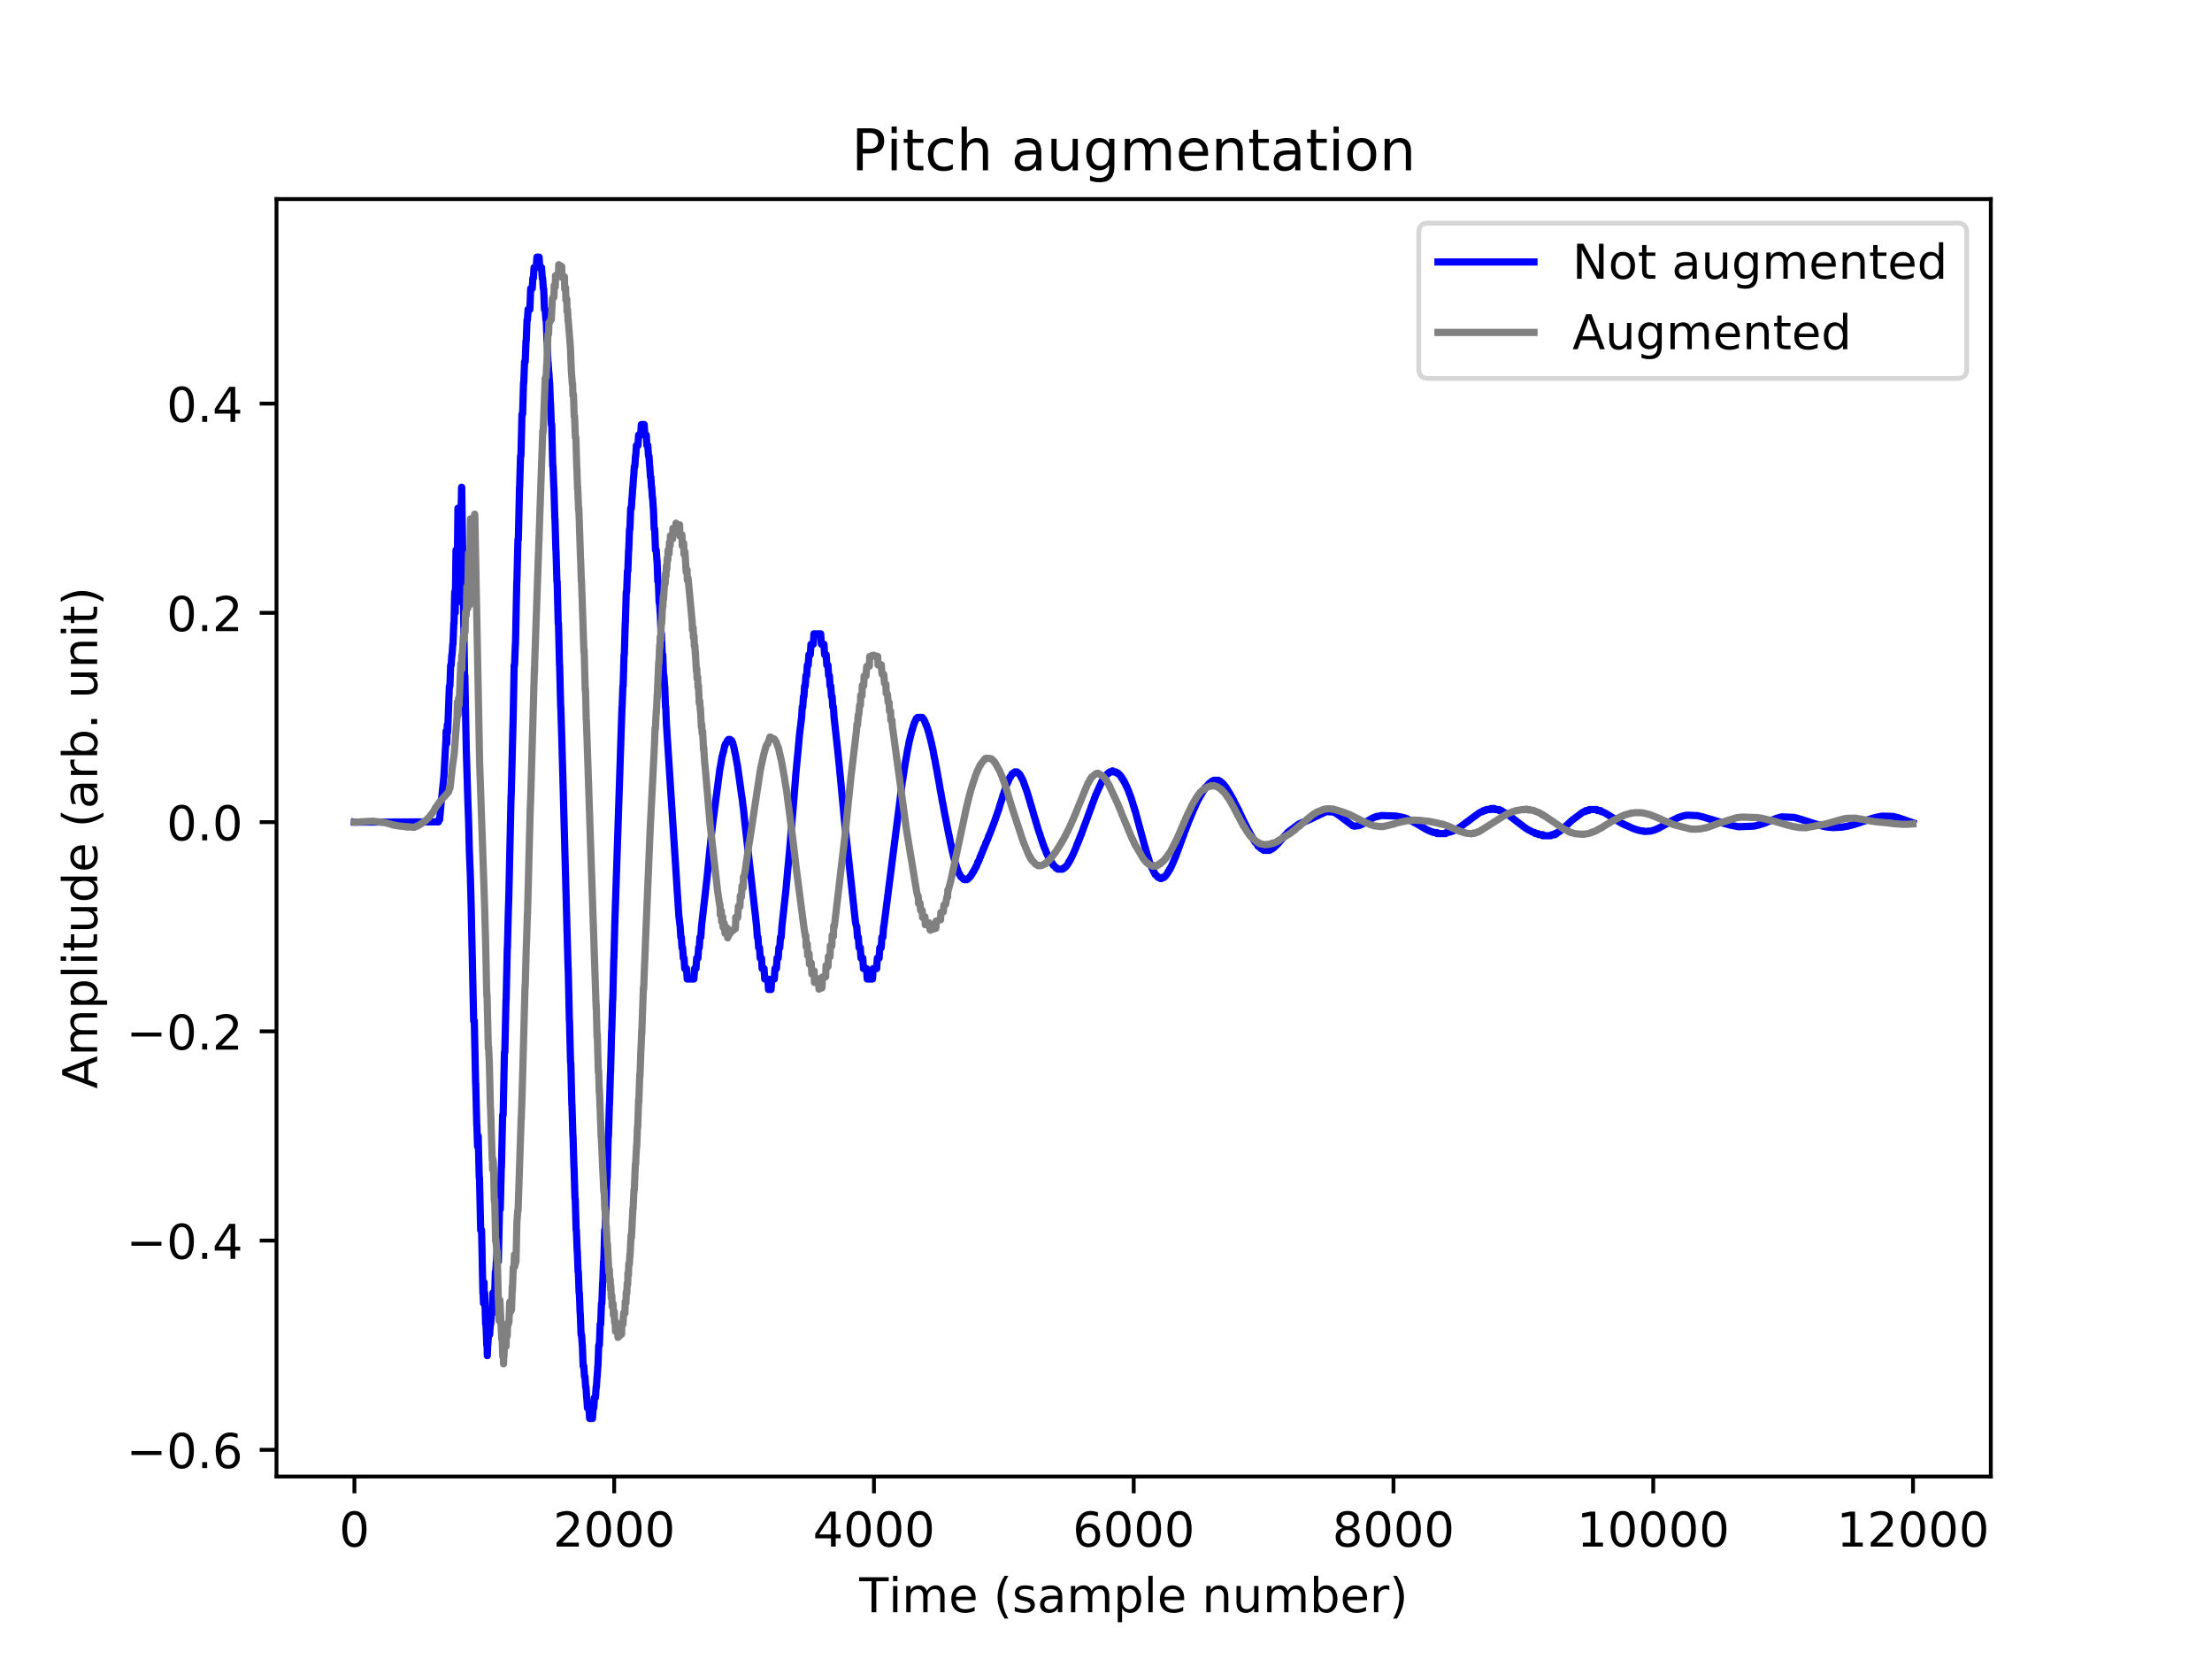 <?xml version="1.0" encoding="utf-8" standalone="no"?>
<!DOCTYPE svg PUBLIC "-//W3C//DTD SVG 1.1//EN"
  "http://www.w3.org/Graphics/SVG/1.1/DTD/svg11.dtd">
<!-- Created with matplotlib (https://matplotlib.org/) -->
<svg height="345.6pt" version="1.1" viewBox="0 0 460.8 345.6" width="460.8pt" xmlns="http://www.w3.org/2000/svg" xmlns:xlink="http://www.w3.org/1999/xlink">
 <defs>
  <style type="text/css">
*{stroke-linecap:butt;stroke-linejoin:round;}
  </style>
 </defs>
 <g id="figure_1">
  <g id="patch_1">
   <path d="M 0 345.6 
L 460.8 345.6 
L 460.8 0 
L 0 0 
z
" style="fill:#ffffff;"/>
  </g>
  <g id="axes_1">
   <g id="patch_2">
    <path d="M 57.6 307.584 
L 414.72 307.584 
L 414.72 41.472 
L 57.6 41.472 
z
" style="fill:#ffffff;"/>
   </g>
   <g id="matplotlib.axis_1">
    <g id="xtick_1">
     <g id="line2d_1">
      <defs>
       <path d="M 0 0 
L 0 3.5 
" id="m1b51c76386" style="stroke:#000000;stroke-width:0.8;"/>
      </defs>
      <g>
       <use style="stroke:#000000;stroke-width:0.8;" x="73.833" xlink:href="#m1b51c76386" y="307.584"/>
      </g>
     </g>
     <g id="text_1">
      <!-- 0 -->
      <defs>
       <path d="M 31.781 66.406 
Q 24.172 66.406 20.328 58.906 
Q 16.5 51.422 16.5 36.375 
Q 16.5 21.391 20.328 13.891 
Q 24.172 6.391 31.781 6.391 
Q 39.453 6.391 43.281 13.891 
Q 47.125 21.391 47.125 36.375 
Q 47.125 51.422 43.281 58.906 
Q 39.453 66.406 31.781 66.406 
z
M 31.781 74.219 
Q 44.047 74.219 50.516 64.516 
Q 56.984 54.828 56.984 36.375 
Q 56.984 17.969 50.516 8.266 
Q 44.047 -1.422 31.781 -1.422 
Q 19.531 -1.422 13.062 8.266 
Q 6.594 17.969 6.594 36.375 
Q 6.594 54.828 13.062 64.516 
Q 19.531 74.219 31.781 74.219 
z
" id="DejaVuSans-48"/>
      </defs>
      <g transform="translate(70.651 322.182)scale(0.1 -0.1)">
       <use xlink:href="#DejaVuSans-48"/>
      </g>
     </g>
    </g>
    <g id="xtick_2">
     <g id="line2d_2">
      <g>
       <use style="stroke:#000000;stroke-width:0.8;" x="127.946" xlink:href="#m1b51c76386" y="307.584"/>
      </g>
     </g>
     <g id="text_2">
      <!-- 2000 -->
      <defs>
       <path d="M 19.188 8.297 
L 53.609 8.297 
L 53.609 0 
L 7.328 0 
L 7.328 8.297 
Q 12.938 14.109 22.625 23.891 
Q 32.328 33.688 34.812 36.531 
Q 39.547 41.844 41.422 45.531 
Q 43.312 49.219 43.312 52.781 
Q 43.312 58.594 39.234 62.25 
Q 35.156 65.922 28.609 65.922 
Q 23.969 65.922 18.812 64.312 
Q 13.672 62.703 7.812 59.422 
L 7.812 69.391 
Q 13.766 71.781 18.938 73 
Q 24.125 74.219 28.422 74.219 
Q 39.75 74.219 46.484 68.547 
Q 53.219 62.891 53.219 53.422 
Q 53.219 48.922 51.531 44.891 
Q 49.859 40.875 45.406 35.406 
Q 44.188 33.984 37.641 27.219 
Q 31.109 20.453 19.188 8.297 
z
" id="DejaVuSans-50"/>
      </defs>
      <g transform="translate(115.221 322.182)scale(0.1 -0.1)">
       <use xlink:href="#DejaVuSans-50"/>
       <use x="63.623" xlink:href="#DejaVuSans-48"/>
       <use x="127.246" xlink:href="#DejaVuSans-48"/>
       <use x="190.869" xlink:href="#DejaVuSans-48"/>
      </g>
     </g>
    </g>
    <g id="xtick_3">
     <g id="line2d_3">
      <g>
       <use style="stroke:#000000;stroke-width:0.8;" x="182.06" xlink:href="#m1b51c76386" y="307.584"/>
      </g>
     </g>
     <g id="text_3">
      <!-- 4000 -->
      <defs>
       <path d="M 37.797 64.312 
L 12.891 25.391 
L 37.797 25.391 
z
M 35.203 72.906 
L 47.609 72.906 
L 47.609 25.391 
L 58.016 25.391 
L 58.016 17.188 
L 47.609 17.188 
L 47.609 0 
L 37.797 0 
L 37.797 17.188 
L 4.891 17.188 
L 4.891 26.703 
z
" id="DejaVuSans-52"/>
      </defs>
      <g transform="translate(169.335 322.182)scale(0.1 -0.1)">
       <use xlink:href="#DejaVuSans-52"/>
       <use x="63.623" xlink:href="#DejaVuSans-48"/>
       <use x="127.246" xlink:href="#DejaVuSans-48"/>
       <use x="190.869" xlink:href="#DejaVuSans-48"/>
      </g>
     </g>
    </g>
    <g id="xtick_4">
     <g id="line2d_4">
      <g>
       <use style="stroke:#000000;stroke-width:0.8;" x="236.174" xlink:href="#m1b51c76386" y="307.584"/>
      </g>
     </g>
     <g id="text_4">
      <!-- 6000 -->
      <defs>
       <path d="M 33.016 40.375 
Q 26.375 40.375 22.484 35.828 
Q 18.609 31.297 18.609 23.391 
Q 18.609 15.531 22.484 10.953 
Q 26.375 6.391 33.016 6.391 
Q 39.656 6.391 43.531 10.953 
Q 47.406 15.531 47.406 23.391 
Q 47.406 31.297 43.531 35.828 
Q 39.656 40.375 33.016 40.375 
z
M 52.594 71.297 
L 52.594 62.312 
Q 48.875 64.062 45.094 64.984 
Q 41.312 65.922 37.594 65.922 
Q 27.828 65.922 22.672 59.328 
Q 17.531 52.734 16.797 39.406 
Q 19.672 43.656 24.016 45.922 
Q 28.375 48.188 33.594 48.188 
Q 44.578 48.188 50.953 41.516 
Q 57.328 34.859 57.328 23.391 
Q 57.328 12.156 50.688 5.359 
Q 44.047 -1.422 33.016 -1.422 
Q 20.359 -1.422 13.672 8.266 
Q 6.984 17.969 6.984 36.375 
Q 6.984 53.656 15.188 63.938 
Q 23.391 74.219 37.203 74.219 
Q 40.922 74.219 44.703 73.484 
Q 48.484 72.75 52.594 71.297 
z
" id="DejaVuSans-54"/>
      </defs>
      <g transform="translate(223.449 322.182)scale(0.1 -0.1)">
       <use xlink:href="#DejaVuSans-54"/>
       <use x="63.623" xlink:href="#DejaVuSans-48"/>
       <use x="127.246" xlink:href="#DejaVuSans-48"/>
       <use x="190.869" xlink:href="#DejaVuSans-48"/>
      </g>
     </g>
    </g>
    <g id="xtick_5">
     <g id="line2d_5">
      <g>
       <use style="stroke:#000000;stroke-width:0.8;" x="290.287" xlink:href="#m1b51c76386" y="307.584"/>
      </g>
     </g>
     <g id="text_5">
      <!-- 8000 -->
      <defs>
       <path d="M 31.781 34.625 
Q 24.75 34.625 20.719 30.859 
Q 16.703 27.094 16.703 20.516 
Q 16.703 13.922 20.719 10.156 
Q 24.75 6.391 31.781 6.391 
Q 38.812 6.391 42.859 10.172 
Q 46.922 13.969 46.922 20.516 
Q 46.922 27.094 42.891 30.859 
Q 38.875 34.625 31.781 34.625 
z
M 21.922 38.812 
Q 15.578 40.375 12.031 44.719 
Q 8.5 49.078 8.5 55.328 
Q 8.5 64.062 14.719 69.141 
Q 20.953 74.219 31.781 74.219 
Q 42.672 74.219 48.875 69.141 
Q 55.078 64.062 55.078 55.328 
Q 55.078 49.078 51.531 44.719 
Q 48 40.375 41.703 38.812 
Q 48.828 37.156 52.797 32.312 
Q 56.781 27.484 56.781 20.516 
Q 56.781 9.906 50.312 4.234 
Q 43.844 -1.422 31.781 -1.422 
Q 19.734 -1.422 13.25 4.234 
Q 6.781 9.906 6.781 20.516 
Q 6.781 27.484 10.781 32.312 
Q 14.797 37.156 21.922 38.812 
z
M 18.312 54.391 
Q 18.312 48.734 21.844 45.562 
Q 25.391 42.391 31.781 42.391 
Q 38.141 42.391 41.719 45.562 
Q 45.312 48.734 45.312 54.391 
Q 45.312 60.062 41.719 63.234 
Q 38.141 66.406 31.781 66.406 
Q 25.391 66.406 21.844 63.234 
Q 18.312 60.062 18.312 54.391 
z
" id="DejaVuSans-56"/>
      </defs>
      <g transform="translate(277.562 322.182)scale(0.1 -0.1)">
       <use xlink:href="#DejaVuSans-56"/>
       <use x="63.623" xlink:href="#DejaVuSans-48"/>
       <use x="127.246" xlink:href="#DejaVuSans-48"/>
       <use x="190.869" xlink:href="#DejaVuSans-48"/>
      </g>
     </g>
    </g>
    <g id="xtick_6">
     <g id="line2d_6">
      <g>
       <use style="stroke:#000000;stroke-width:0.8;" x="344.401" xlink:href="#m1b51c76386" y="307.584"/>
      </g>
     </g>
     <g id="text_6">
      <!-- 10000 -->
      <defs>
       <path d="M 12.406 8.297 
L 28.516 8.297 
L 28.516 63.922 
L 10.984 60.406 
L 10.984 69.391 
L 28.422 72.906 
L 38.281 72.906 
L 38.281 8.297 
L 54.391 8.297 
L 54.391 0 
L 12.406 0 
z
" id="DejaVuSans-49"/>
      </defs>
      <g transform="translate(328.494 322.182)scale(0.1 -0.1)">
       <use xlink:href="#DejaVuSans-49"/>
       <use x="63.623" xlink:href="#DejaVuSans-48"/>
       <use x="127.246" xlink:href="#DejaVuSans-48"/>
       <use x="190.869" xlink:href="#DejaVuSans-48"/>
       <use x="254.492" xlink:href="#DejaVuSans-48"/>
      </g>
     </g>
    </g>
    <g id="xtick_7">
     <g id="line2d_7">
      <g>
       <use style="stroke:#000000;stroke-width:0.8;" x="398.514" xlink:href="#m1b51c76386" y="307.584"/>
      </g>
     </g>
     <g id="text_7">
      <!-- 12000 -->
      <g transform="translate(382.608 322.182)scale(0.1 -0.1)">
       <use xlink:href="#DejaVuSans-49"/>
       <use x="63.623" xlink:href="#DejaVuSans-50"/>
       <use x="127.246" xlink:href="#DejaVuSans-48"/>
       <use x="190.869" xlink:href="#DejaVuSans-48"/>
       <use x="254.492" xlink:href="#DejaVuSans-48"/>
      </g>
     </g>
    </g>
    <g id="text_8">
     <!-- Time (sample number) -->
     <defs>
      <path d="M -0.297 72.906 
L 61.375 72.906 
L 61.375 64.594 
L 35.5 64.594 
L 35.5 0 
L 25.594 0 
L 25.594 64.594 
L -0.297 64.594 
z
" id="DejaVuSans-84"/>
      <path d="M 9.422 54.688 
L 18.406 54.688 
L 18.406 0 
L 9.422 0 
z
M 9.422 75.984 
L 18.406 75.984 
L 18.406 64.594 
L 9.422 64.594 
z
" id="DejaVuSans-105"/>
      <path d="M 52 44.188 
Q 55.375 50.25 60.062 53.125 
Q 64.75 56 71.094 56 
Q 79.641 56 84.281 50.016 
Q 88.922 44.047 88.922 33.016 
L 88.922 0 
L 79.891 0 
L 79.891 32.719 
Q 79.891 40.578 77.094 44.375 
Q 74.312 48.188 68.609 48.188 
Q 61.625 48.188 57.562 43.547 
Q 53.516 38.922 53.516 30.906 
L 53.516 0 
L 44.484 0 
L 44.484 32.719 
Q 44.484 40.625 41.703 44.406 
Q 38.922 48.188 33.109 48.188 
Q 26.219 48.188 22.156 43.531 
Q 18.109 38.875 18.109 30.906 
L 18.109 0 
L 9.078 0 
L 9.078 54.688 
L 18.109 54.688 
L 18.109 46.188 
Q 21.188 51.219 25.484 53.609 
Q 29.781 56 35.688 56 
Q 41.656 56 45.828 52.969 
Q 50 49.953 52 44.188 
z
" id="DejaVuSans-109"/>
      <path d="M 56.203 29.594 
L 56.203 25.203 
L 14.891 25.203 
Q 15.484 15.922 20.484 11.062 
Q 25.484 6.203 34.422 6.203 
Q 39.594 6.203 44.453 7.469 
Q 49.312 8.734 54.109 11.281 
L 54.109 2.781 
Q 49.266 0.734 44.188 -0.344 
Q 39.109 -1.422 33.891 -1.422 
Q 20.797 -1.422 13.156 6.188 
Q 5.516 13.812 5.516 26.812 
Q 5.516 40.234 12.766 48.109 
Q 20.016 56 32.328 56 
Q 43.359 56 49.781 48.891 
Q 56.203 41.797 56.203 29.594 
z
M 47.219 32.234 
Q 47.125 39.594 43.094 43.984 
Q 39.062 48.391 32.422 48.391 
Q 24.906 48.391 20.391 44.141 
Q 15.875 39.891 15.188 32.172 
z
" id="DejaVuSans-101"/>
      <path id="DejaVuSans-32"/>
      <path d="M 31 75.875 
Q 24.469 64.656 21.281 53.656 
Q 18.109 42.672 18.109 31.391 
Q 18.109 20.125 21.312 9.062 
Q 24.516 -2 31 -13.188 
L 23.188 -13.188 
Q 15.875 -1.703 12.234 9.375 
Q 8.594 20.453 8.594 31.391 
Q 8.594 42.281 12.203 53.312 
Q 15.828 64.359 23.188 75.875 
z
" id="DejaVuSans-40"/>
      <path d="M 44.281 53.078 
L 44.281 44.578 
Q 40.484 46.531 36.375 47.5 
Q 32.281 48.484 27.875 48.484 
Q 21.188 48.484 17.844 46.438 
Q 14.5 44.391 14.5 40.281 
Q 14.5 37.156 16.891 35.375 
Q 19.281 33.594 26.516 31.984 
L 29.594 31.297 
Q 39.156 29.25 43.188 25.516 
Q 47.219 21.781 47.219 15.094 
Q 47.219 7.469 41.188 3.016 
Q 35.156 -1.422 24.609 -1.422 
Q 20.219 -1.422 15.453 -0.562 
Q 10.688 0.297 5.422 2 
L 5.422 11.281 
Q 10.406 8.688 15.234 7.391 
Q 20.062 6.109 24.812 6.109 
Q 31.156 6.109 34.562 8.281 
Q 37.984 10.453 37.984 14.406 
Q 37.984 18.062 35.516 20.016 
Q 33.062 21.969 24.703 23.781 
L 21.578 24.516 
Q 13.234 26.266 9.516 29.906 
Q 5.812 33.547 5.812 39.891 
Q 5.812 47.609 11.281 51.797 
Q 16.75 56 26.812 56 
Q 31.781 56 36.172 55.266 
Q 40.578 54.547 44.281 53.078 
z
" id="DejaVuSans-115"/>
      <path d="M 34.281 27.484 
Q 23.391 27.484 19.188 25 
Q 14.984 22.516 14.984 16.5 
Q 14.984 11.719 18.141 8.906 
Q 21.297 6.109 26.703 6.109 
Q 34.188 6.109 38.703 11.406 
Q 43.219 16.703 43.219 25.484 
L 43.219 27.484 
z
M 52.203 31.203 
L 52.203 0 
L 43.219 0 
L 43.219 8.297 
Q 40.141 3.328 35.547 0.953 
Q 30.953 -1.422 24.312 -1.422 
Q 15.922 -1.422 10.953 3.297 
Q 6 8.016 6 15.922 
Q 6 25.141 12.172 29.828 
Q 18.359 34.516 30.609 34.516 
L 43.219 34.516 
L 43.219 35.406 
Q 43.219 41.609 39.141 45 
Q 35.062 48.391 27.688 48.391 
Q 23 48.391 18.547 47.266 
Q 14.109 46.141 10.016 43.891 
L 10.016 52.203 
Q 14.938 54.109 19.578 55.047 
Q 24.219 56 28.609 56 
Q 40.484 56 46.344 49.844 
Q 52.203 43.703 52.203 31.203 
z
" id="DejaVuSans-97"/>
      <path d="M 18.109 8.203 
L 18.109 -20.797 
L 9.078 -20.797 
L 9.078 54.688 
L 18.109 54.688 
L 18.109 46.391 
Q 20.953 51.266 25.266 53.625 
Q 29.594 56 35.594 56 
Q 45.562 56 51.781 48.094 
Q 58.016 40.188 58.016 27.297 
Q 58.016 14.406 51.781 6.484 
Q 45.562 -1.422 35.594 -1.422 
Q 29.594 -1.422 25.266 0.953 
Q 20.953 3.328 18.109 8.203 
z
M 48.688 27.297 
Q 48.688 37.203 44.609 42.844 
Q 40.531 48.484 33.406 48.484 
Q 26.266 48.484 22.188 42.844 
Q 18.109 37.203 18.109 27.297 
Q 18.109 17.391 22.188 11.75 
Q 26.266 6.109 33.406 6.109 
Q 40.531 6.109 44.609 11.75 
Q 48.688 17.391 48.688 27.297 
z
" id="DejaVuSans-112"/>
      <path d="M 9.422 75.984 
L 18.406 75.984 
L 18.406 0 
L 9.422 0 
z
" id="DejaVuSans-108"/>
      <path d="M 54.891 33.016 
L 54.891 0 
L 45.906 0 
L 45.906 32.719 
Q 45.906 40.484 42.875 44.328 
Q 39.844 48.188 33.797 48.188 
Q 26.516 48.188 22.312 43.547 
Q 18.109 38.922 18.109 30.906 
L 18.109 0 
L 9.078 0 
L 9.078 54.688 
L 18.109 54.688 
L 18.109 46.188 
Q 21.344 51.125 25.703 53.562 
Q 30.078 56 35.797 56 
Q 45.219 56 50.047 50.172 
Q 54.891 44.344 54.891 33.016 
z
" id="DejaVuSans-110"/>
      <path d="M 8.5 21.578 
L 8.5 54.688 
L 17.484 54.688 
L 17.484 21.922 
Q 17.484 14.156 20.5 10.266 
Q 23.531 6.391 29.594 6.391 
Q 36.859 6.391 41.078 11.031 
Q 45.312 15.672 45.312 23.688 
L 45.312 54.688 
L 54.297 54.688 
L 54.297 0 
L 45.312 0 
L 45.312 8.406 
Q 42.047 3.422 37.719 1 
Q 33.406 -1.422 27.688 -1.422 
Q 18.266 -1.422 13.375 4.438 
Q 8.5 10.297 8.5 21.578 
z
M 31.109 56 
z
" id="DejaVuSans-117"/>
      <path d="M 48.688 27.297 
Q 48.688 37.203 44.609 42.844 
Q 40.531 48.484 33.406 48.484 
Q 26.266 48.484 22.188 42.844 
Q 18.109 37.203 18.109 27.297 
Q 18.109 17.391 22.188 11.75 
Q 26.266 6.109 33.406 6.109 
Q 40.531 6.109 44.609 11.75 
Q 48.688 17.391 48.688 27.297 
z
M 18.109 46.391 
Q 20.953 51.266 25.266 53.625 
Q 29.594 56 35.594 56 
Q 45.562 56 51.781 48.094 
Q 58.016 40.188 58.016 27.297 
Q 58.016 14.406 51.781 6.484 
Q 45.562 -1.422 35.594 -1.422 
Q 29.594 -1.422 25.266 0.953 
Q 20.953 3.328 18.109 8.203 
L 18.109 0 
L 9.078 0 
L 9.078 75.984 
L 18.109 75.984 
z
" id="DejaVuSans-98"/>
      <path d="M 41.109 46.297 
Q 39.594 47.172 37.812 47.578 
Q 36.031 48 33.891 48 
Q 26.266 48 22.188 43.047 
Q 18.109 38.094 18.109 28.812 
L 18.109 0 
L 9.078 0 
L 9.078 54.688 
L 18.109 54.688 
L 18.109 46.188 
Q 20.953 51.172 25.484 53.578 
Q 30.031 56 36.531 56 
Q 37.453 56 38.578 55.875 
Q 39.703 55.766 41.062 55.516 
z
" id="DejaVuSans-114"/>
      <path d="M 8.016 75.875 
L 15.828 75.875 
Q 23.141 64.359 26.781 53.312 
Q 30.422 42.281 30.422 31.391 
Q 30.422 20.453 26.781 9.375 
Q 23.141 -1.703 15.828 -13.188 
L 8.016 -13.188 
Q 14.5 -2 17.703 9.062 
Q 20.906 20.125 20.906 31.391 
Q 20.906 42.672 17.703 53.656 
Q 14.5 64.656 8.016 75.875 
z
" id="DejaVuSans-41"/>
     </defs>
     <g transform="translate(179 335.861)scale(0.1 -0.1)">
      <use xlink:href="#DejaVuSans-84"/>
      <use x="61.037" xlink:href="#DejaVuSans-105"/>
      <use x="88.82" xlink:href="#DejaVuSans-109"/>
      <use x="186.232" xlink:href="#DejaVuSans-101"/>
      <use x="247.756" xlink:href="#DejaVuSans-32"/>
      <use x="279.543" xlink:href="#DejaVuSans-40"/>
      <use x="318.557" xlink:href="#DejaVuSans-115"/>
      <use x="370.656" xlink:href="#DejaVuSans-97"/>
      <use x="431.936" xlink:href="#DejaVuSans-109"/>
      <use x="529.348" xlink:href="#DejaVuSans-112"/>
      <use x="592.824" xlink:href="#DejaVuSans-108"/>
      <use x="620.607" xlink:href="#DejaVuSans-101"/>
      <use x="682.131" xlink:href="#DejaVuSans-32"/>
      <use x="713.918" xlink:href="#DejaVuSans-110"/>
      <use x="777.297" xlink:href="#DejaVuSans-117"/>
      <use x="840.676" xlink:href="#DejaVuSans-109"/>
      <use x="938.088" xlink:href="#DejaVuSans-98"/>
      <use x="1001.564" xlink:href="#DejaVuSans-101"/>
      <use x="1063.088" xlink:href="#DejaVuSans-114"/>
      <use x="1104.201" xlink:href="#DejaVuSans-41"/>
     </g>
    </g>
   </g>
   <g id="matplotlib.axis_2">
    <g id="ytick_1">
     <g id="line2d_8">
      <defs>
       <path d="M 0 0 
L -3.5 0 
" id="m4565a826ce" style="stroke:#000000;stroke-width:0.8;"/>
      </defs>
      <g>
       <use style="stroke:#000000;stroke-width:0.8;" x="57.6" xlink:href="#m4565a826ce" y="302.026"/>
      </g>
     </g>
     <g id="text_9">
      <!-- −0.6 -->
      <defs>
       <path d="M 10.594 35.5 
L 73.188 35.5 
L 73.188 27.203 
L 10.594 27.203 
z
" id="DejaVuSans-8722"/>
       <path d="M 10.688 12.406 
L 21 12.406 
L 21 0 
L 10.688 0 
z
" id="DejaVuSans-46"/>
      </defs>
      <g transform="translate(26.317 305.826)scale(0.1 -0.1)">
       <use xlink:href="#DejaVuSans-8722"/>
       <use x="83.789" xlink:href="#DejaVuSans-48"/>
       <use x="147.412" xlink:href="#DejaVuSans-46"/>
       <use x="179.199" xlink:href="#DejaVuSans-54"/>
      </g>
     </g>
    </g>
    <g id="ytick_2">
     <g id="line2d_9">
      <g>
       <use style="stroke:#000000;stroke-width:0.8;" x="57.6" xlink:href="#m4565a826ce" y="258.437"/>
      </g>
     </g>
     <g id="text_10">
      <!-- −0.4 -->
      <g transform="translate(26.317 262.236)scale(0.1 -0.1)">
       <use xlink:href="#DejaVuSans-8722"/>
       <use x="83.789" xlink:href="#DejaVuSans-48"/>
       <use x="147.412" xlink:href="#DejaVuSans-46"/>
       <use x="179.199" xlink:href="#DejaVuSans-52"/>
      </g>
     </g>
    </g>
    <g id="ytick_3">
     <g id="line2d_10">
      <g>
       <use style="stroke:#000000;stroke-width:0.8;" x="57.6" xlink:href="#m4565a826ce" y="214.848"/>
      </g>
     </g>
     <g id="text_11">
      <!-- −0.2 -->
      <g transform="translate(26.317 218.647)scale(0.1 -0.1)">
       <use xlink:href="#DejaVuSans-8722"/>
       <use x="83.789" xlink:href="#DejaVuSans-48"/>
       <use x="147.412" xlink:href="#DejaVuSans-46"/>
       <use x="179.199" xlink:href="#DejaVuSans-50"/>
      </g>
     </g>
    </g>
    <g id="ytick_4">
     <g id="line2d_11">
      <g>
       <use style="stroke:#000000;stroke-width:0.8;" x="57.6" xlink:href="#m4565a826ce" y="171.259"/>
      </g>
     </g>
     <g id="text_12">
      <!-- 0.0 -->
      <g transform="translate(34.697 175.058)scale(0.1 -0.1)">
       <use xlink:href="#DejaVuSans-48"/>
       <use x="63.623" xlink:href="#DejaVuSans-46"/>
       <use x="95.41" xlink:href="#DejaVuSans-48"/>
      </g>
     </g>
    </g>
    <g id="ytick_5">
     <g id="line2d_12">
      <g>
       <use style="stroke:#000000;stroke-width:0.8;" x="57.6" xlink:href="#m4565a826ce" y="127.67"/>
      </g>
     </g>
     <g id="text_13">
      <!-- 0.2 -->
      <g transform="translate(34.697 131.469)scale(0.1 -0.1)">
       <use xlink:href="#DejaVuSans-48"/>
       <use x="63.623" xlink:href="#DejaVuSans-46"/>
       <use x="95.41" xlink:href="#DejaVuSans-50"/>
      </g>
     </g>
    </g>
    <g id="ytick_6">
     <g id="line2d_13">
      <g>
       <use style="stroke:#000000;stroke-width:0.8;" x="57.6" xlink:href="#m4565a826ce" y="84.08"/>
      </g>
     </g>
     <g id="text_14">
      <!-- 0.4 -->
      <g transform="translate(34.697 87.88)scale(0.1 -0.1)">
       <use xlink:href="#DejaVuSans-48"/>
       <use x="63.623" xlink:href="#DejaVuSans-46"/>
       <use x="95.41" xlink:href="#DejaVuSans-52"/>
      </g>
     </g>
    </g>
    <g id="text_15">
     <!-- Amplitude (arb. unit) -->
     <defs>
      <path d="M 34.188 63.188 
L 20.797 26.906 
L 47.609 26.906 
z
M 28.609 72.906 
L 39.797 72.906 
L 67.578 0 
L 57.328 0 
L 50.688 18.703 
L 17.828 18.703 
L 11.188 0 
L 0.781 0 
z
" id="DejaVuSans-65"/>
      <path d="M 18.312 70.219 
L 18.312 54.688 
L 36.812 54.688 
L 36.812 47.703 
L 18.312 47.703 
L 18.312 18.016 
Q 18.312 11.328 20.141 9.422 
Q 21.969 7.516 27.594 7.516 
L 36.812 7.516 
L 36.812 0 
L 27.594 0 
Q 17.188 0 13.234 3.875 
Q 9.281 7.766 9.281 18.016 
L 9.281 47.703 
L 2.688 47.703 
L 2.688 54.688 
L 9.281 54.688 
L 9.281 70.219 
z
" id="DejaVuSans-116"/>
      <path d="M 45.406 46.391 
L 45.406 75.984 
L 54.391 75.984 
L 54.391 0 
L 45.406 0 
L 45.406 8.203 
Q 42.578 3.328 38.25 0.953 
Q 33.938 -1.422 27.875 -1.422 
Q 17.969 -1.422 11.734 6.484 
Q 5.516 14.406 5.516 27.297 
Q 5.516 40.188 11.734 48.094 
Q 17.969 56 27.875 56 
Q 33.938 56 38.25 53.625 
Q 42.578 51.266 45.406 46.391 
z
M 14.797 27.297 
Q 14.797 17.391 18.875 11.75 
Q 22.953 6.109 30.078 6.109 
Q 37.203 6.109 41.297 11.75 
Q 45.406 17.391 45.406 27.297 
Q 45.406 37.203 41.297 42.844 
Q 37.203 48.484 30.078 48.484 
Q 22.953 48.484 18.875 42.844 
Q 14.797 37.203 14.797 27.297 
z
" id="DejaVuSans-100"/>
     </defs>
     <g transform="translate(20.238 226.8)rotate(-90)scale(0.1 -0.1)">
      <use xlink:href="#DejaVuSans-65"/>
      <use x="68.408" xlink:href="#DejaVuSans-109"/>
      <use x="165.82" xlink:href="#DejaVuSans-112"/>
      <use x="229.297" xlink:href="#DejaVuSans-108"/>
      <use x="257.08" xlink:href="#DejaVuSans-105"/>
      <use x="284.863" xlink:href="#DejaVuSans-116"/>
      <use x="324.072" xlink:href="#DejaVuSans-117"/>
      <use x="387.451" xlink:href="#DejaVuSans-100"/>
      <use x="450.928" xlink:href="#DejaVuSans-101"/>
      <use x="512.451" xlink:href="#DejaVuSans-32"/>
      <use x="544.238" xlink:href="#DejaVuSans-40"/>
      <use x="583.252" xlink:href="#DejaVuSans-97"/>
      <use x="644.531" xlink:href="#DejaVuSans-114"/>
      <use x="685.645" xlink:href="#DejaVuSans-98"/>
      <use x="749.121" xlink:href="#DejaVuSans-46"/>
      <use x="780.908" xlink:href="#DejaVuSans-32"/>
      <use x="812.695" xlink:href="#DejaVuSans-117"/>
      <use x="876.074" xlink:href="#DejaVuSans-110"/>
      <use x="939.453" xlink:href="#DejaVuSans-105"/>
      <use x="967.236" xlink:href="#DejaVuSans-116"/>
      <use x="1006.445" xlink:href="#DejaVuSans-41"/>
     </g>
    </g>
   </g>
   <g id="line2d_14">
    <path clip-path="url(#p07345d34c9)" d="M 73.833 171.252 
L 74.022 171.272 
L 74.157 171.246 
L 74.32 171.285 
L 74.428 171.259 
L 74.888 171.266 
L 75.131 171.259 
L 75.537 171.272 
L 75.673 171.246 
L 75.862 171.259 
L 91.338 171.207 
L 91.501 170.496 
L 91.528 170.583 
L 91.582 170.736 
L 91.609 170.474 
L 91.961 166.464 
L 91.988 166.464 
L 92.475 161.669 
L 92.908 153.823 
L 92.935 152.298 
L 92.989 153.823 
L 93.07 154.913 
L 93.097 154.041 
L 93.178 150.99 
L 93.232 152.08 
L 93.26 152.515 
L 93.287 151.644 
L 93.611 142.926 
L 93.719 142.926 
L 93.882 138.567 
L 93.99 138.567 
L 94.125 136.387 
L 94.179 136.387 
L 94.315 134.208 
L 94.369 134.208 
L 94.531 129.849 
L 94.585 129.849 
L 94.721 123.311 
L 94.748 125.49 
L 94.829 127.67 
L 94.856 125.49 
L 94.991 114.593 
L 95.045 118.952 
L 95.181 125.49 
L 95.397 105.875 
L 95.451 105.875 
L 95.613 110.234 
L 95.668 110.234 
L 95.83 114.593 
L 95.884 114.593 
L 96.155 101.516 
L 96.182 101.516 
L 96.777 140.746 
L 96.831 140.746 
L 97.129 156.003 
L 97.453 166.682 
L 97.616 170.975 
L 97.778 177.361 
L 97.994 182.81 
L 98.157 188.912 
L 98.671 212.669 
L 98.806 212.669 
L 99.077 225.745 
L 99.104 225.745 
L 99.32 234.463 
L 99.347 234.463 
L 99.483 238.822 
L 99.618 236.643 
L 99.834 245.36 
L 99.888 245.36 
L 100.132 256.258 
L 100.321 256.258 
L 100.592 269.334 
L 100.619 269.334 
L 100.727 271.514 
L 100.835 267.155 
L 100.862 269.334 
L 100.971 269.334 
L 101.16 275.873 
L 101.241 275.873 
L 101.404 280.232 
L 101.485 280.232 
L 101.512 282.411 
L 101.593 280.232 
L 101.62 280.232 
L 101.755 278.052 
L 101.999 278.052 
L 102.134 275.873 
L 102.215 275.873 
L 102.351 273.693 
L 102.513 273.693 
L 102.675 269.334 
L 102.756 269.334 
L 102.892 271.514 
L 103 271.514 
L 103.189 264.976 
L 103.271 264.976 
L 103.406 262.796 
L 103.433 262.796 
L 103.541 260.617 
L 103.676 262.796 
L 103.812 262.796 
L 104.055 251.899 
L 104.218 251.899 
L 104.434 243.181 
L 104.461 243.181 
L 104.705 232.284 
L 104.813 232.284 
L 105.083 219.207 
L 105.165 219.207 
L 105.408 208.31 
L 105.435 208.31 
L 105.679 197.412 
L 105.706 197.412 
L 105.895 190.002 
L 106.003 186.515 
L 106.463 165.81 
L 106.49 165.81 
L 106.896 149.682 
L 107.113 138.567 
L 107.194 138.567 
L 107.356 134.208 
L 107.383 134.208 
L 107.654 121.131 
L 107.681 121.131 
L 107.897 112.413 
L 107.978 112.413 
L 108.222 101.516 
L 108.249 101.516 
L 108.438 94.978 
L 108.52 94.978 
L 108.736 86.26 
L 108.871 86.26 
L 109.061 79.722 
L 109.115 79.722 
L 109.277 75.363 
L 109.412 75.363 
L 109.575 71.004 
L 109.629 71.004 
L 109.791 66.645 
L 109.872 66.645 
L 110.008 64.465 
L 110.386 64.465 
L 110.549 60.106 
L 110.873 60.106 
L 111.009 57.927 
L 111.117 57.927 
L 111.252 55.747 
L 111.712 55.747 
L 111.848 53.568 
L 112.307 53.568 
L 112.443 55.747 
L 112.822 55.747 
L 112.957 57.927 
L 113.038 57.927 
L 113.173 60.106 
L 113.254 60.106 
L 113.417 64.465 
L 113.579 64.465 
L 113.714 66.645 
L 113.796 66.645 
L 113.958 71.004 
L 113.985 71.004 
L 114.147 75.363 
L 114.174 75.363 
L 114.31 77.542 
L 114.337 77.542 
L 114.472 79.722 
L 114.499 79.722 
L 114.661 84.08 
L 114.688 84.08 
L 114.851 88.439 
L 114.932 88.439 
L 115.148 97.157 
L 115.203 97.157 
L 115.365 101.516 
L 115.392 101.516 
L 115.581 108.054 
L 115.608 108.054 
L 115.798 114.593 
L 115.825 114.593 
L 116.014 121.131 
L 116.068 121.131 
L 116.285 129.849 
L 116.339 129.849 
L 116.555 138.567 
L 116.582 138.567 
L 116.799 147.285 
L 116.826 147.285 
L 116.988 152.515 
L 117.205 160.144 
L 118.341 201.771 
L 118.368 201.771 
L 118.612 212.669 
L 118.639 212.669 
L 118.855 221.386 
L 118.909 221.386 
L 119.126 230.104 
L 119.153 230.104 
L 119.342 236.643 
L 119.369 236.643 
L 119.559 243.181 
L 119.586 243.181 
L 119.775 249.719 
L 119.829 249.719 
L 120.019 256.258 
L 120.073 256.258 
L 120.235 260.617 
L 120.262 260.617 
L 120.425 264.976 
L 120.479 264.976 
L 120.641 269.334 
L 120.695 269.334 
L 120.857 273.693 
L 120.885 273.693 
L 121.047 278.052 
L 121.155 278.052 
L 121.29 280.232 
L 121.317 280.232 
L 121.48 284.591 
L 121.615 284.591 
L 121.75 286.77 
L 121.859 286.77 
L 121.994 288.95 
L 122.075 288.95 
L 122.21 291.129 
L 122.237 291.129 
L 122.373 293.309 
L 122.697 293.309 
L 122.833 295.488 
L 122.968 295.488 
L 123.076 293.309 
L 123.211 295.488 
L 123.428 295.488 
L 123.563 293.309 
L 123.698 293.309 
L 123.834 291.129 
L 124.05 291.129 
L 124.185 288.95 
L 124.24 288.95 
L 124.375 286.77 
L 124.402 286.77 
L 124.537 284.591 
L 124.564 284.591 
L 124.727 280.232 
L 124.862 280.232 
L 125.024 275.873 
L 125.132 275.873 
L 125.295 271.514 
L 125.376 271.514 
L 125.538 267.155 
L 125.565 267.155 
L 125.728 262.796 
L 125.782 262.796 
L 125.971 256.258 
L 126.052 256.258 
L 126.215 251.899 
L 126.242 251.899 
L 126.431 245.36 
L 126.485 245.36 
L 126.702 236.643 
L 126.756 236.643 
L 126.945 230.104 
L 126.972 230.104 
L 127.162 223.566 
L 127.189 223.566 
L 127.405 214.848 
L 127.432 214.848 
L 127.622 208.31 
L 127.649 208.31 
L 127.865 199.592 
L 127.892 199.592 
L 128.082 192.182 
L 129.57 147.285 
L 129.597 147.285 
L 129.759 142.926 
L 129.813 142.926 
L 130.003 136.387 
L 130.057 136.387 
L 130.246 129.849 
L 130.273 129.849 
L 130.463 123.311 
L 130.544 123.311 
L 130.706 118.952 
L 130.787 118.952 
L 130.95 114.593 
L 130.977 114.593 
L 131.139 110.234 
L 131.22 110.234 
L 131.383 105.875 
L 131.518 105.875 
L 131.653 103.696 
L 131.68 103.696 
L 131.815 101.516 
L 131.843 101.516 
L 131.978 99.337 
L 132.005 99.337 
L 132.14 97.157 
L 132.248 97.157 
L 132.384 94.978 
L 132.438 94.978 
L 132.573 92.798 
L 132.898 92.798 
L 133.033 90.619 
L 133.466 90.619 
L 133.601 88.439 
L 134.196 88.439 
L 134.332 90.619 
L 134.629 90.619 
L 134.765 92.798 
L 134.954 92.798 
L 135.089 94.978 
L 135.198 94.978 
L 135.333 97.157 
L 135.36 97.157 
L 135.495 99.337 
L 135.576 99.337 
L 135.712 101.516 
L 135.766 101.516 
L 135.901 103.696 
L 135.955 103.696 
L 136.09 105.875 
L 136.117 105.875 
L 136.28 110.234 
L 136.388 110.234 
L 136.55 114.593 
L 136.713 114.593 
L 136.848 116.772 
L 136.875 116.772 
L 137.037 121.131 
L 137.146 121.131 
L 137.308 125.49 
L 137.389 125.49 
L 137.524 127.67 
L 137.551 127.67 
L 137.714 132.029 
L 137.795 132.029 
L 137.957 136.387 
L 138.066 136.387 
L 138.228 140.746 
L 138.309 140.746 
L 138.444 142.926 
L 138.471 142.926 
L 138.634 147.285 
L 138.688 147.285 
L 138.823 150.772 
L 141.421 190.874 
L 141.691 193.053 
L 141.826 195.233 
L 141.935 195.233 
L 142.07 197.412 
L 142.205 197.412 
L 142.341 199.592 
L 142.503 199.592 
L 142.638 201.771 
L 143.017 201.771 
L 143.152 203.951 
L 144.559 203.951 
L 144.694 201.771 
L 144.992 201.771 
L 145.127 199.592 
L 145.398 199.592 
L 145.533 197.412 
L 145.669 197.412 
L 145.804 195.233 
L 145.993 195.233 
L 146.128 193.053 
L 147.319 182.592 
L 147.617 179.541 
L 148.212 173.874 
L 148.455 171.673 
L 149.998 159.926 
L 150.025 159.926 
L 150.431 157.528 
L 150.458 157.528 
L 150.674 156.656 
L 150.701 156.656 
L 150.972 155.349 
L 150.999 155.349 
L 151.161 154.913 
L 151.215 154.913 
L 151.35 154.695 
L 151.378 154.695 
L 151.54 154.259 
L 151.621 154.259 
L 151.756 154.041 
L 152.081 154.041 
L 152.216 154.259 
L 152.406 154.259 
L 152.568 154.695 
L 152.622 154.695 
L 152.839 155.567 
L 152.866 155.567 
L 153.163 157.092 
L 153.19 157.092 
L 153.569 159.272 
L 153.596 159.272 
L 154.57 166.246 
L 154.597 166.246 
L 154.814 168.208 
L 154.841 168.208 
L 155.111 170.867 
L 157.628 193.053 
L 157.763 195.233 
L 157.898 195.233 
L 158.033 197.412 
L 158.223 197.412 
L 158.358 199.592 
L 158.629 199.592 
L 158.764 201.771 
L 159.17 201.771 
L 159.305 203.951 
L 159.955 203.951 
L 160.09 206.13 
L 160.631 206.13 
L 160.766 203.951 
L 161.307 203.951 
L 161.443 201.771 
L 161.74 201.771 
L 161.876 199.592 
L 162.119 199.592 
L 162.254 197.412 
L 162.444 197.412 
L 162.579 195.233 
L 162.741 195.233 
L 162.877 193.053 
L 163.742 185.207 
L 164.094 181.284 
L 164.446 177.579 
L 164.852 172.719 
L 165.312 167.336 
L 165.826 160.797 
L 166.205 156.874 
L 166.556 152.951 
L 166.989 149.464 
L 167.125 147.285 
L 167.233 147.285 
L 167.368 145.105 
L 167.476 145.105 
L 167.612 142.926 
L 167.747 142.926 
L 167.882 140.746 
L 168.045 140.746 
L 168.18 138.567 
L 168.369 138.567 
L 168.504 136.387 
L 168.802 136.387 
L 168.937 134.208 
L 169.424 134.208 
L 169.56 132.029 
L 170.967 132.029 
L 171.102 134.208 
L 171.643 134.208 
L 171.778 136.387 
L 172.103 136.387 
L 172.238 138.567 
L 172.482 138.567 
L 172.617 140.746 
L 172.779 140.746 
L 172.915 142.926 
L 173.077 142.926 
L 173.212 145.105 
L 173.348 145.105 
L 173.483 147.285 
L 173.618 147.285 
L 173.753 149.464 
L 174.592 157.092 
L 174.89 160.144 
L 175.269 164.067 
L 175.593 167.554 
L 175.945 171.259 
L 178.218 192.182 
L 178.434 193.053 
L 178.488 193.053 
L 178.624 195.233 
L 178.813 195.233 
L 178.948 197.412 
L 179.219 197.412 
L 179.354 199.592 
L 179.733 199.592 
L 179.868 201.771 
L 180.518 201.771 
L 180.653 203.951 
L 181.762 203.951 
L 181.898 201.771 
L 182.628 201.771 
L 182.763 199.592 
L 183.142 199.592 
L 183.277 197.412 
L 183.575 197.412 
L 183.71 195.233 
L 183.927 195.233 
L 184.062 193.053 
L 184.116 193.053 
L 188.012 162.541 
L 188.039 162.541 
L 188.662 158.4 
L 188.689 158.4 
L 189.095 156.003 
L 189.122 156.003 
L 189.446 154.259 
L 189.473 154.259 
L 189.717 153.169 
L 189.744 153.169 
L 189.988 152.08 
L 190.042 152.08 
L 190.258 151.208 
L 190.285 151.208 
L 190.475 150.554 
L 190.529 150.554 
L 190.691 150.118 
L 190.718 150.118 
L 190.88 149.682 
L 190.989 149.682 
L 191.124 149.464 
L 192.125 149.464 
L 192.26 149.682 
L 192.314 149.682 
L 192.45 149.9 
L 192.477 149.9 
L 192.639 150.336 
L 192.693 150.336 
L 192.883 150.99 
L 192.964 150.99 
L 193.153 151.644 
L 193.207 151.644 
L 193.424 152.515 
L 193.478 152.515 
L 193.721 153.605 
L 193.748 153.605 
L 193.992 154.695 
L 194.019 154.695 
L 194.29 156.003 
L 194.317 156.003 
L 194.668 157.964 
L 194.695 157.964 
L 195.047 159.926 
L 195.074 159.926 
L 195.48 162.323 
L 195.507 162.323 
L 195.94 164.938 
L 195.967 164.938 
L 196.373 167.336 
L 196.4 167.336 
L 196.752 169.276 
L 197.699 174.092 
L 197.726 174.092 
L 198.05 175.836 
L 198.078 175.836 
L 198.375 177.361 
L 198.402 177.361 
L 198.646 178.451 
L 198.673 178.451 
L 198.916 179.541 
L 198.943 179.541 
L 199.133 180.195 
L 199.16 180.195 
L 199.376 181.066 
L 199.457 181.066 
L 199.647 181.72 
L 199.701 181.72 
L 199.863 182.156 
L 199.944 182.156 
L 200.107 182.592 
L 200.215 182.592 
L 200.35 182.81 
L 200.431 182.81 
L 200.567 183.028 
L 200.675 183.028 
L 200.81 183.246 
L 201.46 183.246 
L 201.595 183.028 
L 201.73 183.028 
L 201.866 182.81 
L 201.947 182.81 
L 202.082 182.592 
L 202.163 182.592 
L 202.298 182.374 
L 202.325 182.374 
L 202.488 181.938 
L 202.596 181.938 
L 202.758 181.502 
L 202.867 181.502 
L 203.029 181.066 
L 203.083 181.066 
L 203.245 180.63 
L 203.327 180.63 
L 203.489 180.195 
L 203.516 180.195 
L 203.705 179.541 
L 203.814 179.541 
L 203.976 179.105 
L 204.003 179.105 
L 204.192 178.451 
L 204.274 178.451 
L 204.463 177.797 
L 204.517 177.797 
L 204.679 177.361 
L 204.706 177.361 
L 204.896 176.707 
L 204.977 176.707 
L 205.139 176.272 
L 205.166 176.272 
L 205.356 175.618 
L 205.41 175.618 
L 205.572 175.182 
L 205.599 175.182 
L 205.762 174.746 
L 205.789 174.746 
L 205.978 174.092 
L 206.032 174.092 
L 206.195 173.656 
L 206.222 173.656 
L 206.384 173.199 
L 206.979 171.651 
L 207.169 171.145 
L 208.034 168.643 
L 208.062 168.643 
L 208.278 167.772 
L 208.305 167.772 
L 208.494 167.118 
L 208.521 167.118 
L 208.711 166.464 
L 208.738 166.464 
L 208.954 165.592 
L 209.009 165.592 
L 209.198 164.938 
L 209.225 164.938 
L 209.414 164.285 
L 209.441 164.285 
L 209.631 163.631 
L 209.658 163.631 
L 209.82 163.195 
L 209.847 163.195 
L 210.01 162.759 
L 210.037 162.759 
L 210.199 162.323 
L 210.226 162.323 
L 210.388 161.887 
L 210.47 161.887 
L 210.605 161.669 
L 210.632 161.669 
L 210.794 161.233 
L 210.957 161.233 
L 211.092 161.015 
L 211.281 161.015 
L 211.417 160.797 
L 211.849 160.797 
L 211.985 161.015 
L 212.147 161.015 
L 212.282 161.233 
L 212.364 161.233 
L 212.499 161.451 
L 212.526 161.451 
L 212.688 161.887 
L 212.769 161.887 
L 212.932 162.323 
L 212.986 162.323 
L 213.148 162.759 
L 213.175 162.759 
L 213.365 163.413 
L 213.419 163.413 
L 213.608 164.067 
L 213.662 164.067 
L 213.852 164.72 
L 213.879 164.72 
L 214.068 165.374 
L 214.095 165.374 
L 214.312 166.246 
L 214.366 166.246 
L 214.582 167.118 
L 214.609 167.118 
L 214.826 167.99 
L 214.88 167.99 
L 215.096 168.861 
L 215.123 168.861 
L 215.313 169.581 
L 215.61 170.561 
L 216.287 172.828 
L 216.72 174.092 
L 216.909 174.746 
L 216.936 174.746 
L 217.126 175.4 
L 217.153 175.4 
L 217.342 176.054 
L 217.396 176.054 
L 217.586 176.707 
L 217.64 176.707 
L 217.802 177.143 
L 217.829 177.143 
L 218.018 177.797 
L 218.1 177.797 
L 218.262 178.233 
L 218.316 178.233 
L 218.478 178.669 
L 218.505 178.669 
L 218.668 179.105 
L 218.749 179.105 
L 218.911 179.541 
L 219.02 179.541 
L 219.155 179.759 
L 219.182 179.759 
L 219.344 180.195 
L 219.479 180.195 
L 219.615 180.413 
L 219.669 180.413 
L 219.804 180.63 
L 219.885 180.63 
L 220.021 180.848 
L 220.21 180.848 
L 220.345 181.066 
L 221.373 181.066 
L 221.509 180.848 
L 221.698 180.848 
L 221.833 180.63 
L 221.969 180.63 
L 222.104 180.413 
L 222.158 180.413 
L 222.293 180.195 
L 222.32 180.195 
L 222.456 179.977 
L 222.483 179.977 
L 222.645 179.541 
L 222.753 179.541 
L 222.916 179.105 
L 222.997 179.105 
L 223.159 178.669 
L 223.213 178.669 
L 223.376 178.233 
L 223.43 178.233 
L 223.592 177.797 
L 223.619 177.797 
L 223.782 177.361 
L 223.809 177.361 
L 223.971 176.925 
L 223.998 176.925 
L 224.16 176.49 
L 224.187 176.49 
L 224.377 175.836 
L 224.458 175.836 
L 224.647 175.182 
L 224.729 175.182 
L 224.918 174.528 
L 224.972 174.528 
L 225.161 173.874 
L 225.243 173.874 
L 225.405 173.351 
L 226.054 171.586 
L 226.135 171.411 
L 226.46 170.518 
L 227.137 168.643 
L 227.164 168.643 
L 227.353 167.99 
L 227.407 167.99 
L 227.597 167.336 
L 227.624 167.336 
L 227.786 166.9 
L 227.813 166.9 
L 228.002 166.246 
L 228.056 166.246 
L 228.246 165.592 
L 228.3 165.592 
L 228.462 165.156 
L 228.489 165.156 
L 228.652 164.72 
L 228.679 164.72 
L 228.841 164.285 
L 228.868 164.285 
L 229.031 163.849 
L 229.085 163.849 
L 229.247 163.413 
L 229.274 163.413 
L 229.436 162.977 
L 229.518 162.977 
L 229.68 162.541 
L 229.761 162.541 
L 229.923 162.105 
L 230.032 162.105 
L 230.194 161.669 
L 230.356 161.669 
L 230.492 161.451 
L 230.519 161.451 
L 230.654 161.233 
L 230.762 161.233 
L 230.897 161.015 
L 231.06 161.015 
L 231.195 160.797 
L 231.736 160.797 
L 231.763 160.579 
L 231.844 160.797 
L 232.44 160.797 
L 232.575 161.015 
L 232.846 161.015 
L 232.981 161.233 
L 233.089 161.233 
L 233.224 161.451 
L 233.306 161.451 
L 233.441 161.669 
L 233.495 161.669 
L 233.657 162.105 
L 233.793 162.105 
L 233.955 162.541 
L 234.063 162.541 
L 234.225 162.977 
L 234.307 162.977 
L 234.469 163.413 
L 234.496 163.413 
L 234.658 163.849 
L 234.712 163.849 
L 234.875 164.285 
L 234.902 164.285 
L 235.064 164.72 
L 235.091 164.72 
L 235.281 165.374 
L 235.308 165.374 
L 235.47 165.81 
L 235.497 165.81 
L 235.687 166.464 
L 235.714 166.464 
L 235.903 167.118 
L 235.93 167.118 
L 236.146 167.99 
L 236.201 167.99 
L 236.417 168.861 
L 236.471 168.861 
L 236.661 169.602 
L 237.445 172.501 
L 238.527 176.49 
L 238.555 176.49 
L 238.771 177.361 
L 238.798 177.361 
L 239.014 178.233 
L 239.069 178.233 
L 239.258 178.887 
L 239.285 178.887 
L 239.502 179.759 
L 239.556 179.759 
L 239.745 180.413 
L 239.826 180.413 
L 239.989 180.848 
L 240.016 180.848 
L 240.178 181.284 
L 240.232 181.284 
L 240.394 181.72 
L 240.449 181.72 
L 240.611 182.156 
L 240.719 182.156 
L 240.854 182.374 
L 240.936 182.374 
L 241.071 182.592 
L 241.152 182.592 
L 241.287 182.81 
L 241.639 182.81 
L 241.774 183.028 
L 241.91 182.81 
L 241.937 183.028 
L 242.018 182.81 
L 242.451 182.81 
L 242.586 182.592 
L 242.694 182.592 
L 242.83 182.374 
L 242.884 182.374 
L 243.019 182.156 
L 243.046 182.156 
L 243.181 181.938 
L 243.208 181.938 
L 243.371 181.502 
L 243.479 181.502 
L 243.641 181.066 
L 243.749 181.066 
L 243.912 180.63 
L 243.966 180.63 
L 244.128 180.195 
L 244.155 180.195 
L 244.318 179.759 
L 244.345 179.759 
L 244.507 179.323 
L 244.534 179.323 
L 244.696 178.887 
L 244.723 178.887 
L 244.886 178.451 
L 244.913 178.451 
L 245.102 177.797 
L 245.156 177.797 
L 245.346 177.143 
L 245.4 177.143 
L 245.589 176.49 
L 245.643 176.49 
L 245.833 175.836 
L 245.887 175.836 
L 246.076 175.182 
L 246.13 175.182 
L 246.32 174.528 
L 246.347 174.528 
L 246.509 174.092 
L 246.536 174.092 
L 246.726 173.438 
L 246.969 172.85 
L 247.564 171.292 
L 248.755 168.426 
L 248.782 168.426 
L 248.944 167.99 
L 248.971 167.99 
L 249.134 167.554 
L 249.161 167.554 
L 249.323 167.118 
L 249.377 167.118 
L 249.54 166.682 
L 249.594 166.682 
L 249.756 166.246 
L 249.837 166.246 
L 250 165.81 
L 250.054 165.81 
L 250.189 165.592 
L 250.216 165.592 
L 250.378 165.156 
L 250.46 165.156 
L 250.622 164.72 
L 250.73 164.72 
L 250.865 164.502 
L 250.892 164.502 
L 251.055 164.067 
L 251.19 164.067 
L 251.325 163.849 
L 251.379 163.849 
L 251.515 163.631 
L 251.569 163.631 
L 251.704 163.413 
L 251.758 163.413 
L 251.894 163.195 
L 252.029 163.195 
L 252.164 162.977 
L 252.299 162.977 
L 252.435 162.759 
L 252.705 162.759 
L 252.841 162.541 
L 253.815 162.541 
L 253.95 162.759 
L 254.22 162.759 
L 254.356 162.977 
L 254.491 162.977 
L 254.626 163.195 
L 254.707 163.195 
L 254.843 163.413 
L 254.924 163.413 
L 255.059 163.631 
L 255.086 163.631 
L 255.222 163.849 
L 255.276 163.849 
L 255.411 164.067 
L 255.438 164.067 
L 255.6 164.502 
L 255.709 164.502 
L 255.871 164.938 
L 255.979 164.938 
L 256.141 165.374 
L 256.25 165.374 
L 256.412 165.81 
L 256.493 165.81 
L 256.656 166.246 
L 256.737 166.246 
L 256.899 166.682 
L 256.98 166.682 
L 257.143 167.118 
L 257.17 167.118 
L 257.332 167.554 
L 257.413 167.554 
L 257.575 167.99 
L 257.63 167.99 
L 257.792 168.426 
L 257.873 168.426 
L 258.035 168.861 
L 258.09 168.861 
L 258.252 169.297 
L 259.118 171.1 
L 259.686 172.218 
L 259.902 172.675 
L 260.335 173.438 
L 260.498 173.874 
L 260.579 173.874 
L 260.741 174.31 
L 260.822 174.31 
L 260.958 174.528 
L 260.985 174.528 
L 261.147 174.964 
L 261.255 174.964 
L 261.418 175.4 
L 261.526 175.4 
L 261.661 175.618 
L 261.688 175.618 
L 261.823 175.836 
L 261.905 175.836 
L 262.067 176.272 
L 262.256 176.272 
L 262.392 176.49 
L 262.473 176.49 
L 262.608 176.707 
L 262.797 176.707 
L 262.933 176.925 
L 263.149 176.925 
L 263.284 177.143 
L 264.448 177.143 
L 264.583 176.925 
L 264.881 176.925 
L 265.016 176.707 
L 265.233 176.707 
L 265.368 176.49 
L 265.476 176.49 
L 265.611 176.272 
L 265.72 176.272 
L 265.855 176.054 
L 265.936 176.054 
L 266.071 175.836 
L 266.18 175.836 
L 266.315 175.618 
L 266.342 175.618 
L 266.477 175.4 
L 266.558 175.4 
L 266.694 175.182 
L 266.721 175.182 
L 266.856 174.964 
L 266.937 174.964 
L 267.072 174.746 
L 267.127 174.746 
L 267.262 174.528 
L 267.289 174.528 
L 267.424 174.31 
L 267.505 174.31 
L 267.641 174.092 
L 267.695 174.092 
L 267.83 173.874 
L 267.911 173.874 
L 268.046 173.656 
L 268.128 173.656 
L 268.236 173.416 
L 268.263 173.438 
L 268.561 173.155 
L 270.59 171.651 
L 270.833 171.542 
L 271.212 171.372 
L 271.943 171.106 
L 272.105 171.019 
L 272.186 171.019 
L 272.213 170.975 
L 272.511 170.867 
L 272.944 170.649 
L 273.133 170.605 
L 273.268 170.474 
L 273.295 170.518 
L 273.377 170.452 
L 273.539 170.365 
L 273.755 170.278 
L 273.945 170.169 
L 274.351 169.951 
L 274.378 169.995 
L 274.432 169.951 
L 274.594 169.842 
L 274.621 169.886 
L 274.702 169.82 
L 275.081 169.624 
L 275.189 169.581 
L 275.379 169.537 
L 275.514 169.406 
L 275.595 169.406 
L 275.622 169.363 
L 275.893 169.254 
L 276.163 169.145 
L 276.299 169.123 
L 276.515 169.079 
L 277.76 169.167 
L 277.922 169.254 
L 278.139 169.319 
L 278.274 169.406 
L 278.49 169.559 
L 278.653 169.624 
L 278.815 169.799 
L 278.923 169.842 
L 281.764 172 
L 281.9 172.022 
L 282.143 172.109 
L 282.278 172.087 
L 283.144 171.978 
L 283.496 171.825 
L 283.739 171.716 
L 284.199 171.459 
L 284.308 171.405 
L 284.713 171.132 
L 284.795 171.139 
L 284.957 170.975 
L 285.173 170.867 
L 285.769 170.496 
L 285.85 170.496 
L 286.012 170.387 
L 286.256 170.3 
L 286.418 170.191 
L 286.526 170.191 
L 286.797 170.082 
L 286.878 170.125 
L 286.905 170.06 
L 287.527 169.973 
L 287.663 169.908 
L 287.798 169.886 
L 290.774 169.995 
L 290.991 170.038 
L 291.586 170.147 
L 291.775 170.191 
L 291.883 170.191 
L 292.019 170.234 
L 292.425 170.322 
L 292.56 170.387 
L 292.695 170.409 
L 293.02 170.561 
L 293.047 170.518 
L 293.128 170.583 
L 293.507 170.758 
L 293.75 170.867 
L 294.21 171.126 
L 294.292 171.139 
L 294.319 171.178 
L 294.508 171.266 
L 294.779 171.418 
L 294.914 171.477 
L 295.13 171.629 
L 295.211 171.629 
L 295.374 171.76 
L 295.59 171.869 
L 295.78 172 
L 295.969 172.087 
L 296.131 172.218 
L 296.24 172.261 
L 296.889 172.654 
L 297.078 172.741 
L 297.268 172.872 
L 297.349 172.872 
L 297.484 172.959 
L 297.701 173.046 
L 297.863 173.133 
L 298.134 173.22 
L 298.296 173.308 
L 298.404 173.308 
L 298.567 173.395 
L 298.648 173.373 
L 298.675 173.416 
L 298.81 173.438 
L 299.243 173.438 
L 299.351 173.656 
L 299.378 173.438 
L 299.459 173.656 
L 301.137 173.656 
L 301.272 173.438 
L 302.084 173.329 
L 302.409 173.199 
L 302.733 173.111 
L 302.923 173.002 
L 303.139 172.937 
L 303.301 172.828 
L 303.924 172.458 
L 304.086 172.349 
L 305.655 171.172 
L 305.682 171.213 
L 305.71 171.126 
L 305.737 171.172 
L 305.899 170.997 
L 306.034 170.932 
L 306.224 170.736 
L 306.305 170.692 
L 308.145 169.341 
L 308.361 169.232 
L 308.55 169.123 
L 308.875 169.079 
L 309.01 168.861 
L 309.47 168.861 
L 309.606 168.643 
L 310.472 168.643 
L 310.553 168.426 
L 310.58 168.643 
L 310.607 168.643 
L 310.742 168.426 
L 311.202 168.426 
L 311.31 168.643 
L 311.337 168.426 
L 311.418 168.643 
L 312.203 168.643 
L 312.311 168.861 
L 312.338 168.643 
L 312.42 168.861 
L 312.798 168.861 
L 312.934 169.079 
L 313.258 169.188 
L 313.881 169.559 
L 314.016 169.646 
L 314.232 169.82 
L 314.314 169.842 
L 314.557 170.038 
L 317.777 172.501 
L 317.858 172.523 
L 318.074 172.697 
L 318.183 172.741 
L 318.372 172.872 
L 318.48 172.915 
L 318.697 173.024 
L 319.157 173.286 
L 319.265 173.329 
L 319.725 173.438 
L 319.86 173.656 
L 320.401 173.656 
L 320.537 173.874 
L 321.213 173.874 
L 321.321 174.092 
L 321.402 173.874 
L 321.43 174.092 
L 323.134 174.092 
L 323.269 173.874 
L 323.783 173.874 
L 323.919 173.656 
L 323.946 173.874 
L 324.027 173.656 
L 324.27 173.656 
L 324.406 173.438 
L 324.703 173.329 
L 324.92 173.177 
L 326.624 171.695 
L 326.814 171.499 
L 327.436 170.91 
L 329.709 169.21 
L 329.79 169.188 
L 329.979 169.079 
L 330.223 169.079 
L 330.358 168.861 
L 330.926 168.861 
L 331.062 168.643 
L 332.658 168.643 
L 332.793 168.861 
L 333.443 168.861 
L 333.578 169.079 
L 333.957 169.167 
L 334.119 169.276 
L 334.227 169.297 
L 334.823 169.646 
L 334.985 169.733 
L 335.147 169.842 
L 335.905 170.322 
L 336.067 170.409 
L 336.284 170.561 
L 337.095 171.087 
L 337.393 171.246 
L 337.582 171.385 
L 337.664 171.385 
L 337.826 171.52 
L 337.907 171.52 
L 337.934 171.564 
L 338.205 171.673 
L 338.34 171.782 
L 338.367 171.716 
L 338.448 171.804 
L 338.854 172 
L 338.935 172 
L 338.962 172.043 
L 339.179 172.109 
L 339.341 172.218 
L 339.476 172.24 
L 339.666 172.349 
L 339.99 172.501 
L 340.099 172.523 
L 340.423 172.675 
L 340.532 172.697 
L 340.802 172.806 
L 340.937 172.806 
L 341.073 172.893 
L 341.181 172.893 
L 341.316 172.959 
L 341.424 172.959 
L 341.587 173.024 
L 341.722 173.046 
L 342.344 173.133 
L 342.48 173.199 
L 342.507 173.133 
L 342.588 173.177 
L 342.777 173.199 
L 343.968 173.111 
L 344.13 173.046 
L 344.509 172.959 
L 344.671 172.872 
L 344.996 172.784 
L 345.158 172.675 
L 345.267 172.632 
L 345.537 172.545 
L 345.727 172.414 
L 345.835 172.37 
L 346.295 172.109 
L 346.403 172.065 
L 346.998 171.716 
L 347.133 171.673 
L 347.269 171.542 
L 347.377 171.499 
L 347.62 171.326 
L 347.729 171.272 
L 347.918 171.185 
L 348.162 171.019 
L 348.405 170.91 
L 348.865 170.67 
L 349.082 170.583 
L 349.217 170.496 
L 349.46 170.409 
L 349.596 170.3 
L 349.623 170.343 
L 349.92 170.213 
L 350.029 170.191 
L 350.164 170.104 
L 350.191 170.125 
L 350.489 170.017 
L 350.976 169.908 
L 351.165 169.842 
L 351.273 169.864 
L 351.408 169.82 
L 353.681 169.908 
L 353.844 169.973 
L 353.979 169.995 
L 354.439 170.104 
L 354.655 170.191 
L 354.736 170.169 
L 354.763 170.191 
L 355.169 170.3 
L 355.467 170.409 
L 355.602 170.431 
L 355.765 170.496 
L 356.008 170.583 
L 356.089 170.561 
L 356.17 170.649 
L 356.225 170.627 
L 356.522 170.736 
L 356.603 170.714 
L 356.739 170.801 
L 357.09 170.867 
L 357.226 170.932 
L 357.523 171.045 
L 357.55 170.997 
L 357.632 171.074 
L 357.848 171.119 
L 358.064 171.207 
L 358.173 171.185 
L 358.308 171.279 
L 358.47 171.305 
L 359.093 171.52 
L 359.174 171.499 
L 359.201 171.542 
L 359.634 171.651 
L 359.877 171.738 
L 360.013 171.76 
L 360.256 171.825 
L 360.689 171.934 
L 360.932 172 
L 361.582 172.109 
L 361.825 172.174 
L 361.961 172.174 
L 362.15 172.218 
L 362.312 172.218 
L 365.289 172.109 
L 365.505 172.065 
L 366.019 171.956 
L 366.29 171.847 
L 366.371 171.869 
L 366.398 171.825 
L 366.533 171.825 
L 366.696 171.76 
L 366.804 171.716 
L 367.128 171.651 
L 367.264 171.586 
L 367.534 171.466 
L 367.615 171.477 
L 367.778 171.353 
L 367.805 171.411 
L 367.886 171.346 
L 369.32 170.758 
L 369.428 170.736 
L 369.78 170.583 
L 370.051 170.496 
L 370.213 170.431 
L 370.592 170.322 
L 370.835 170.234 
L 370.971 170.234 
L 371.214 170.169 
L 373.757 170.278 
L 373.893 170.322 
L 374.38 170.431 
L 374.677 170.54 
L 375.083 170.649 
L 375.354 170.758 
L 375.489 170.758 
L 375.651 170.845 
L 375.76 170.867 
L 376.03 170.954 
L 376.382 171.058 
L 376.598 171.145 
L 376.679 171.145 
L 376.707 171.178 
L 378.059 171.586 
L 378.195 171.673 
L 378.222 171.651 
L 378.573 171.76 
L 378.844 171.847 
L 379.223 171.956 
L 379.493 172.043 
L 379.629 172.043 
L 379.764 172.109 
L 380.224 172.218 
L 380.413 172.261 
L 380.549 172.261 
L 380.684 172.305 
L 381.82 172.392 
L 381.901 172.414 
L 381.929 172.392 
L 383.795 172.305 
L 383.904 172.261 
L 384.012 172.261 
L 384.201 172.218 
L 384.337 172.196 
L 384.878 172.109 
L 385.013 172.065 
L 385.473 171.956 
L 385.716 171.891 
L 386.095 171.804 
L 386.231 171.738 
L 386.366 171.716 
L 386.609 171.629 
L 386.718 171.608 
L 386.961 171.52 
L 387.096 171.499 
L 387.286 171.411 
L 387.421 171.392 
L 387.61 171.298 
L 387.719 171.266 
L 388.72 170.932 
L 388.882 170.867 
L 389.153 170.758 
L 389.288 170.758 
L 389.423 170.67 
L 389.802 170.561 
L 390.073 170.452 
L 390.208 170.431 
L 390.641 170.322 
L 390.911 170.234 
L 391.047 170.213 
L 391.263 170.169 
L 391.75 170.104 
L 391.885 170.038 
L 392.021 170.06 
L 392.156 170.017 
L 394.429 170.082 
L 394.564 170.125 
L 394.808 170.213 
L 394.943 170.213 
L 395.186 170.3 
L 395.322 170.3 
L 395.457 170.387 
L 395.538 170.365 
L 395.565 170.409 
L 395.944 170.518 
L 396.242 170.627 
L 396.377 170.649 
L 396.674 170.779 
L 396.783 170.801 
L 397.107 170.932 
L 397.432 171.041 
L 398.487 171.392 
L 398.487 171.392 
" style="fill:none;stroke:#0000ff;stroke-linecap:square;stroke-width:1.5;"/>
   </g>
   <g id="line2d_15">
    <path clip-path="url(#p07345d34c9)" d="M 73.833 171.279 
L 74.13 171.255 
L 77.702 171.062 
L 80.299 171.388 
L 80.408 171.419 
L 80.543 171.452 
L 80.705 171.486 
L 80.867 171.564 
L 81.679 171.769 
L 81.842 171.875 
L 81.95 171.82 
L 82.058 171.891 
L 82.085 171.855 
L 82.491 171.989 
L 82.626 171.989 
L 82.789 171.984 
L 82.978 172.054 
L 83.357 172.113 
L 83.654 172.095 
L 83.763 172.115 
L 83.871 172.136 
L 84.412 172.215 
L 84.52 172.223 
L 84.737 172.292 
L 84.845 172.189 
L 84.872 172.244 
L 84.98 172.24 
L 85.061 172.293 
L 85.088 172.26 
L 85.17 172.238 
L 85.197 172.279 
L 85.332 172.277 
L 86.333 172.343 
L 86.495 172.231 
L 86.793 172.076 
L 86.901 172.117 
L 86.928 172.085 
L 87.118 171.978 
L 87.226 171.935 
L 87.469 171.774 
L 88.687 170.963 
L 88.849 170.76 
L 89.039 170.582 
L 89.309 170.334 
L 89.661 169.876 
L 89.85 169.662 
L 89.986 169.475 
L 90.229 169.159 
L 90.473 168.746 
L 90.743 168.247 
L 90.879 168.064 
L 91.663 166.944 
L 92.123 166.468 
L 92.285 166.23 
L 92.394 166.123 
L 92.556 165.979 
L 93.314 165.123 
L 93.476 164.921 
L 93.665 164.048 
L 93.692 164.1 
L 93.719 164.207 
L 93.774 164.023 
L 94.234 159.714 
L 94.612 157.119 
L 95.208 149.37 
L 95.289 146.249 
L 95.343 148.17 
L 95.424 148.978 
L 95.451 148.413 
L 95.532 145.429 
L 95.613 146.554 
L 95.641 146.983 
L 95.668 146.081 
L 95.992 138.207 
L 96.019 138.513 
L 96.046 138.221 
L 96.073 138.594 
L 96.1 138.253 
L 96.128 138.652 
L 96.155 138.53 
L 96.182 136.526 
L 96.236 139.398 
L 96.263 137.208 
L 96.506 132.608 
L 96.615 133.009 
L 96.669 133.338 
L 96.723 131.045 
L 96.804 131.55 
L 96.831 131.461 
L 96.858 131.688 
L 96.885 131.593 
L 96.966 127.554 
L 97.047 128.039 
L 97.075 127.878 
L 97.102 128.204 
L 97.129 128.088 
L 97.264 122.153 
L 97.291 122.881 
L 97.399 126.829 
L 97.589 115.213 
L 97.616 117.329 
L 97.778 126.099 
L 97.805 125.122 
L 97.994 108.963 
L 98.022 108.069 
L 98.103 108.768 
L 98.238 113.451 
L 98.265 113.047 
L 98.563 118.63 
L 98.59 117.828 
L 98.887 107.106 
L 98.914 107.587 
L 99.915 158.798 
L 100.403 172.954 
L 100.511 175.888 
L 100.944 188.512 
L 101.16 196.156 
L 101.404 207.434 
L 101.431 207.423 
L 101.458 207.157 
L 101.728 218.361 
L 101.782 218.093 
L 101.945 221.612 
L 102.161 230.712 
L 102.188 230.789 
L 102.54 241.646 
L 102.567 241.39 
L 102.594 241.704 
L 102.621 243.673 
L 102.675 241.382 
L 102.702 242.158 
L 102.729 241.757 
L 102.784 242.279 
L 102.973 250.177 
L 103.027 250.418 
L 103.054 249.907 
L 103.108 252.078 
L 103.243 258.588 
L 103.298 258.138 
L 103.514 260.915 
L 103.541 260.443 
L 103.568 260.925 
L 103.812 270.664 
L 103.839 270.789 
L 103.947 275.1 
L 104.001 274.948 
L 104.136 270.832 
L 104.218 272.469 
L 104.515 278.917 
L 104.542 278.601 
L 104.569 278.467 
L 104.596 278.589 
L 104.732 282.614 
L 104.759 282.541 
L 104.867 282.213 
L 104.894 284.109 
L 104.948 281.946 
L 104.975 282.436 
L 105.002 282.434 
L 105.083 280.079 
L 105.219 280.311 
L 105.246 280.372 
L 105.327 280.081 
L 105.354 280.288 
L 105.408 280.103 
L 105.435 280.467 
L 105.489 277.889 
L 105.57 277.895 
L 105.652 277.845 
L 105.679 278.28 
L 105.733 275.679 
L 105.814 275.896 
L 105.841 275.968 
L 105.868 275.74 
L 105.895 275.808 
L 106.03 275.408 
L 106.166 271.327 
L 106.193 271.6 
L 106.274 271.109 
L 106.301 271.336 
L 106.355 273.281 
L 106.409 273.07 
L 106.517 272.621 
L 106.544 272.886 
L 106.571 272.704 
L 106.707 268.154 
L 106.734 269.023 
L 106.923 264.002 
L 106.95 264.338 
L 107.058 263.966 
L 107.167 261.374 
L 107.221 263.863 
L 107.302 263.295 
L 107.356 263.317 
L 107.437 262.968 
L 107.491 262.806 
L 107.681 254.632 
L 107.87 252.115 
L 107.897 252.015 
L 107.924 252.197 
L 108.574 232.816 
L 108.601 233.004 
L 108.817 226.186 
L 109.385 205.129 
L 109.412 205.641 
L 109.656 196.604 
L 109.683 196.226 
L 109.845 191.107 
L 109.899 190.084 
L 110.468 168.149 
L 110.522 167.146 
L 111.333 139.124 
L 111.361 139.949 
L 111.388 137.919 
L 113.065 89.749 
L 113.092 90.186 
L 113.119 89.582 
L 113.146 89.919 
L 113.579 78.787 
L 113.633 78.81 
L 113.714 78.494 
L 113.769 78.528 
L 113.877 76.005 
L 113.904 76.467 
L 114.147 69.637 
L 114.201 69.753 
L 114.283 69.595 
L 114.337 67.207 
L 114.418 67.387 
L 114.824 66.315 
L 114.851 66.593 
L 115.067 62.207 
L 115.094 62.221 
L 115.23 61.87 
L 115.311 61.729 
L 115.338 61.782 
L 115.392 61.898 
L 115.419 61.085 
L 115.446 59.453 
L 115.554 59.583 
L 115.635 59.328 
L 115.663 59.795 
L 115.69 59.119 
L 115.717 57.403 
L 115.798 57.568 
L 115.825 57.716 
L 115.852 57.508 
L 115.879 57.572 
L 116.041 57.328 
L 116.15 57.248 
L 116.177 57.088 
L 116.258 57.23 
L 116.312 57.2 
L 116.339 57.644 
L 116.366 56.359 
L 116.393 55.148 
L 116.474 55.53 
L 116.528 55.472 
L 116.555 55.563 
L 116.637 55.463 
L 116.664 55.489 
L 116.691 55.503 
L 116.799 55.366 
L 116.826 55.407 
L 116.961 55.687 
L 117.015 55.533 
L 117.069 57.788 
L 117.151 57.606 
L 117.259 57.821 
L 117.286 57.771 
L 117.367 57.735 
L 117.557 58.037 
L 117.584 57.654 
L 117.638 60.229 
L 117.746 60.013 
L 117.827 59.919 
L 117.854 61.183 
L 117.881 62.479 
L 117.962 62.387 
L 118.016 62.501 
L 118.071 62.25 
L 118.125 64.917 
L 118.206 64.576 
L 118.233 64.499 
L 118.341 66.853 
L 118.368 66.614 
L 118.828 72.383 
L 119.018 77.216 
L 119.234 80.081 
L 119.288 79.926 
L 119.342 82.343 
L 119.423 82.262 
L 119.45 82.171 
L 119.478 82.296 
L 119.613 86.796 
L 119.64 86.573 
L 119.667 86.708 
L 119.694 86.7 
L 119.856 91.116 
L 119.883 90.981 
L 119.91 91.211 
L 119.938 91.085 
L 119.965 91.217 
L 120.154 97.534 
L 120.181 97.637 
L 120.316 101.926 
L 120.343 101.383 
L 120.533 106.26 
L 120.587 105.916 
L 120.939 116.577 
L 120.966 116.677 
L 121.101 121.11 
L 121.128 120.697 
L 121.317 126.164 
L 121.642 135.872 
L 121.669 135.271 
L 121.696 135.535 
L 121.913 143.817 
L 121.967 143.492 
L 122.129 150.079 
L 122.156 150.052 
L 124.185 209.887 
L 124.212 209.299 
L 124.375 216.04 
L 124.402 215.205 
L 124.429 215.454 
L 124.645 223.374 
L 124.7 222.971 
L 124.835 227.477 
L 124.862 226.858 
L 125.051 231.882 
L 125.241 237.006 
L 125.268 236.051 
L 125.295 237.657 
L 125.782 248.196 
L 125.809 248.026 
L 125.836 247.963 
L 125.863 248.178 
L 125.998 251.968 
L 126.025 251.802 
L 126.052 251.61 
L 126.242 255.827 
L 126.269 255.56 
L 126.296 255.382 
L 126.485 259.586 
L 126.512 259.214 
L 126.539 259.136 
L 126.837 265.058 
L 126.864 264.698 
L 126.891 264.832 
L 126.918 264.75 
L 126.945 264.49 
L 126.999 266.814 
L 127.081 266.625 
L 127.108 266.48 
L 127.135 266.67 
L 127.189 268.637 
L 127.243 268.532 
L 127.27 267.995 
L 127.297 269.105 
L 127.324 270.333 
L 127.405 270.046 
L 127.459 269.85 
L 127.513 272.212 
L 127.595 271.784 
L 127.622 271.92 
L 127.703 271.896 
L 127.73 271.627 
L 127.784 273.984 
L 127.865 273.711 
L 127.973 273.239 
L 128.027 275.495 
L 128.109 275.311 
L 128.136 275.055 
L 128.163 275.179 
L 128.217 277.356 
L 128.298 276.904 
L 128.487 276.748 
L 128.65 276.536 
L 128.677 276.389 
L 128.731 278.615 
L 128.812 278.295 
L 128.92 278.304 
L 128.947 278.149 
L 128.974 278.42 
L 129.029 275.968 
L 129.11 276.402 
L 129.164 278.217 
L 129.218 277.999 
L 129.326 277.765 
L 129.353 277.882 
L 129.38 277.673 
L 129.407 277.737 
L 129.462 277.654 
L 129.489 277.951 
L 129.543 275.513 
L 129.624 275.652 
L 129.651 275.805 
L 129.732 275.651 
L 129.786 275.875 
L 129.813 275.045 
L 129.921 273.529 
L 129.949 273.586 
L 129.976 273.392 
L 130.057 273.531 
L 130.138 273.435 
L 130.165 273.305 
L 130.192 273.565 
L 130.246 271.146 
L 130.327 271.486 
L 130.354 271.284 
L 130.408 271.435 
L 130.463 269.181 
L 130.544 269.239 
L 130.571 269.502 
L 130.598 269.079 
L 130.652 267.308 
L 130.733 267.353 
L 130.76 267.615 
L 130.787 266.827 
L 130.814 265.164 
L 130.896 265.252 
L 130.923 265.63 
L 130.977 263.286 
L 131.058 263.376 
L 131.085 263.453 
L 131.112 263.316 
L 131.22 261.23 
L 131.247 261.739 
L 131.464 257.269 
L 131.545 257.8 
L 131.843 251.773 
L 131.87 251.902 
L 131.897 251.846 
L 132.059 247.921 
L 132.086 247.865 
L 132.113 248.067 
L 132.14 247.869 
L 132.357 242.44 
L 132.438 242.481 
L 132.465 241.28 
L 132.627 238.436 
L 132.654 238.839 
L 132.789 234.72 
L 132.817 234.976 
L 132.844 234.911 
L 133.033 229.057 
L 133.06 229.699 
L 133.087 229.26 
L 133.277 223.722 
L 133.304 224.248 
L 133.331 223.864 
L 133.52 218.526 
L 133.547 218.289 
L 133.682 214.748 
L 133.709 215.349 
L 133.736 214.082 
L 134.034 205.669 
L 134.061 206.26 
L 134.088 206.077 
L 134.278 200.785 
L 134.305 200.511 
L 134.494 195.494 
L 135.441 172.839 
L 136.334 155.238 
L 136.469 151.607 
L 136.496 151.681 
L 136.523 151.92 
L 136.55 151.528 
L 136.713 147.985 
L 136.74 148.581 
L 136.767 147.881 
L 136.902 144.647 
L 136.929 145.363 
L 136.956 144.057 
L 137.227 137.822 
L 137.254 138.253 
L 137.281 137.941 
L 137.416 134.416 
L 137.47 134.834 
L 137.497 134.235 
L 137.524 132.7 
L 137.606 132.929 
L 137.633 133.452 
L 137.66 131.879 
L 137.795 129.472 
L 137.822 129.602 
L 137.849 129.837 
L 138.011 126.166 
L 138.066 126.42 
L 138.093 126.383 
L 138.147 124.269 
L 138.228 124.891 
L 138.444 121.169 
L 138.498 121.527 
L 138.526 121.388 
L 138.553 121.64 
L 138.58 121.476 
L 138.634 119.487 
L 138.715 119.726 
L 138.742 120.039 
L 138.769 119.487 
L 138.823 117.857 
L 138.904 118.12 
L 138.931 118.47 
L 138.958 117.532 
L 138.986 116.327 
L 139.067 116.385 
L 139.121 116.697 
L 139.175 114.586 
L 139.256 114.972 
L 139.337 115.146 
L 139.364 114.956 
L 139.391 115.295 
L 139.445 112.998 
L 139.527 113.365 
L 139.608 113.632 
L 139.662 111.581 
L 139.743 111.836 
L 139.824 111.882 
L 139.851 111.838 
L 139.905 111.805 
L 140.041 112.061 
L 140.068 112.041 
L 140.095 112.042 
L 140.122 112.27 
L 140.176 110.052 
L 140.257 110.374 
L 140.392 110.573 
L 140.69 110.941 
L 140.717 110.77 
L 140.744 111.024 
L 140.771 110.663 
L 140.825 108.974 
L 140.907 109.224 
L 140.934 109.106 
L 141.015 109.173 
L 141.231 109.426 
L 141.367 109.393 
L 141.529 109.482 
L 141.583 109.322 
L 141.637 111.666 
L 141.718 111.498 
L 141.799 111.484 
L 141.826 111.607 
L 141.854 111.47 
L 141.908 111.562 
L 141.935 111.42 
L 141.989 111.434 
L 142.07 111.416 
L 142.097 112.916 
L 142.124 113.716 
L 142.205 113.574 
L 142.368 113.292 
L 142.422 113.15 
L 142.449 114.068 
L 142.476 115.469 
L 142.557 115.382 
L 142.692 114.937 
L 142.936 119.152 
L 142.963 118.976 
L 143.017 119 
L 143.125 118.668 
L 143.179 120.871 
L 143.288 120.535 
L 143.342 120.466 
L 144.207 129.678 
L 144.235 131.252 
L 144.316 131.119 
L 144.37 131.15 
L 144.397 130.783 
L 144.451 132.83 
L 144.559 132.657 
L 144.586 132.482 
L 144.64 134.647 
L 144.722 134.337 
L 144.749 134.425 
L 144.857 136.406 
L 144.884 135.859 
L 144.911 136.863 
L 145.073 139.831 
L 145.154 139.315 
L 145.209 141.36 
L 145.317 141.235 
L 145.344 141.007 
L 145.398 143.143 
L 145.479 142.689 
L 145.506 142.836 
L 145.669 146.542 
L 145.777 146.06 
L 145.885 148.043 
L 145.912 147.513 
L 146.101 151.468 
L 146.156 151.355 
L 146.183 150.909 
L 146.21 151.338 
L 146.264 152.786 
L 146.345 152.614 
L 146.372 152.336 
L 146.561 156.153 
L 146.616 155.756 
L 146.643 156.486 
L 146.805 158.937 
L 146.913 159.904 
L 147.914 171.652 
L 149.484 185.584 
L 149.944 188.678 
L 149.998 188.443 
L 150.052 190.569 
L 150.133 190.131 
L 150.16 190.248 
L 150.214 190.017 
L 150.241 190.009 
L 150.268 189.745 
L 150.322 192.004 
L 150.403 191.734 
L 150.566 191.026 
L 150.62 193.182 
L 150.701 192.985 
L 150.89 192.371 
L 151.026 194.45 
L 151.08 194.055 
L 151.405 193.375 
L 151.432 193.515 
L 151.486 193.323 
L 151.594 195.371 
L 151.621 195.16 
L 151.837 194.719 
L 151.865 194.786 
L 152.135 194.369 
L 152.595 193.855 
L 152.73 193.828 
L 152.784 193.708 
L 153.028 193.366 
L 153.082 193.537 
L 153.136 193.414 
L 153.163 193.238 
L 153.19 193.463 
L 153.217 193.304 
L 153.271 191.072 
L 153.353 191.159 
L 153.515 190.961 
L 153.623 191.217 
L 153.677 191.162 
L 153.704 190.953 
L 153.813 188.793 
L 153.84 188.853 
L 154.083 188.871 
L 154.137 188.884 
L 154.164 188.514 
L 154.218 186.572 
L 154.3 186.863 
L 154.381 186.978 
L 154.408 186.785 
L 154.435 186.909 
L 154.462 186.738 
L 154.57 184.556 
L 154.597 184.649 
L 154.651 184.614 
L 154.76 184.841 
L 154.814 184.985 
L 154.841 184.085 
L 154.868 182.684 
L 154.976 182.762 
L 155.22 181.473 
L 156.058 175.61 
L 156.085 175.596 
L 158.412 160.295 
L 159.035 157.448 
L 159.278 156.525 
L 159.576 155.43 
L 159.873 154.9 
L 159.927 154.988 
L 159.955 154.824 
L 160.306 153.831 
L 160.387 153.541 
L 160.414 153.664 
L 160.442 153.834 
L 160.523 153.655 
L 160.55 153.549 
L 160.604 153.704 
L 160.631 153.639 
L 160.847 153.865 
L 161.118 153.88 
L 161.145 153.949 
L 161.226 153.908 
L 161.334 153.988 
L 161.605 154.448 
L 161.659 154.477 
L 161.821 154.912 
L 162.2 155.944 
L 162.66 158.041 
L 162.687 158.012 
L 162.768 158.398 
L 163.337 161.585 
L 163.418 161.972 
L 163.661 163.663 
L 163.688 163.643 
L 163.878 164.858 
L 165.231 175.381 
L 165.88 180.929 
L 167.422 192.797 
L 167.612 194.121 
L 167.774 195.114 
L 167.882 194.914 
L 167.936 197.226 
L 168.017 197.013 
L 168.045 196.84 
L 168.126 197.021 
L 168.153 197.02 
L 168.18 196.632 
L 168.207 197.722 
L 168.234 199.057 
L 168.315 199 
L 168.396 198.831 
L 168.369 199.04 
L 168.423 198.848 
L 168.477 198.737 
L 168.504 198.98 
L 168.532 198.625 
L 168.559 198.932 
L 168.613 200.864 
L 168.694 200.729 
L 168.91 200.773 
L 168.964 200.85 
L 168.991 200.595 
L 169.127 202.905 
L 169.208 202.692 
L 169.424 202.39 
L 169.479 202.294 
L 169.506 202.443 
L 169.56 202.483 
L 169.614 202.278 
L 169.668 204.664 
L 169.749 204.331 
L 169.803 204.416 
L 169.83 204.274 
L 169.857 204.347 
L 169.993 204.227 
L 170.047 204.285 
L 170.101 204.17 
L 170.128 204.269 
L 170.209 204.23 
L 170.263 204.175 
L 170.344 203.974 
L 170.371 204.002 
L 170.426 203.936 
L 170.453 204.21 
L 170.48 203.915 
L 170.507 204.386 
L 170.615 206.067 
L 170.642 205.894 
L 170.669 205.987 
L 170.696 205.867 
L 170.75 205.922 
L 170.777 205.771 
L 170.858 205.891 
L 171.021 205.753 
L 171.048 205.866 
L 171.129 205.734 
L 171.183 205.768 
L 171.21 205.525 
L 171.237 205.773 
L 171.264 205.315 
L 171.318 203.517 
L 171.4 203.72 
L 171.508 203.515 
L 171.535 203.549 
L 171.67 203.538 
L 171.832 203.509 
L 171.968 203.244 
L 171.995 203.499 
L 172.022 203.138 
L 172.076 201.126 
L 172.157 201.361 
L 172.238 201.427 
L 172.265 201.258 
L 172.292 201.359 
L 172.319 201.24 
L 172.374 201.236 
L 172.428 201.279 
L 172.455 201.095 
L 172.482 201.353 
L 172.509 201.002 
L 172.563 199.233 
L 172.644 199.408 
L 172.752 199.239 
L 172.779 199.409 
L 172.861 199.225 
L 172.915 199.3 
L 172.942 198.328 
L 172.969 196.995 
L 173.05 197.078 
L 173.077 197.241 
L 173.158 197.178 
L 173.239 196.958 
L 173.212 197.208 
L 173.294 197.042 
L 173.348 194.832 
L 173.429 195.164 
L 173.591 194.803 
L 173.618 195.086 
L 173.672 192.86 
L 173.753 192.941 
L 173.781 193.049 
L 173.808 192.852 
L 173.889 192.341 
L 175.999 174.269 
L 177.298 161.556 
L 177.352 161.129 
L 178.407 152.327 
L 178.515 150.852 
L 178.543 150.937 
L 178.597 150.984 
L 178.624 150.704 
L 178.651 151.046 
L 178.678 150.516 
L 178.786 148.909 
L 178.813 148.947 
L 178.867 149.008 
L 178.948 148.505 
L 179.057 146.933 
L 179.084 146.953 
L 179.192 146.801 
L 179.219 146.959 
L 179.246 146.801 
L 179.3 144.821 
L 179.381 144.978 
L 179.544 144.739 
L 179.571 144.942 
L 179.625 142.788 
L 179.706 142.889 
L 179.733 142.938 
L 179.76 142.782 
L 179.787 142.882 
L 179.895 142.545 
L 179.922 142.849 
L 179.949 142.449 
L 180.004 140.824 
L 180.085 140.963 
L 180.355 140.733 
L 180.409 140.805 
L 180.437 140.377 
L 180.545 138.832 
L 180.572 138.918 
L 180.734 138.689 
L 180.924 138.686 
L 181.005 138.605 
L 181.032 138.622 
L 181.059 138.623 
L 181.113 138.769 
L 181.14 138.055 
L 181.167 136.764 
L 181.248 136.847 
L 181.275 136.958 
L 181.302 136.813 
L 181.329 136.85 
L 181.627 136.565 
L 181.654 136.652 
L 181.735 136.575 
L 181.762 136.517 
L 181.843 136.595 
L 181.979 136.685 
L 182.06 136.487 
L 182.114 136.557 
L 182.276 136.658 
L 182.52 136.7 
L 182.574 136.779 
L 182.628 136.701 
L 182.709 136.688 
L 182.682 136.782 
L 182.736 136.713 
L 182.818 136.988 
L 182.845 136.738 
L 182.899 138.528 
L 183.007 138.326 
L 183.088 138.451 
L 183.169 138.519 
L 183.223 138.47 
L 183.413 138.58 
L 183.494 138.689 
L 183.521 138.665 
L 183.548 138.624 
L 183.602 138.486 
L 183.629 139.115 
L 183.737 140.399 
L 183.765 140.372 
L 183.9 140.57 
L 183.954 140.652 
L 184.008 140.61 
L 184.062 140.567 
L 184.089 140.689 
L 184.116 140.504 
L 184.143 140.919 
L 184.252 142.35 
L 184.279 142.279 
L 184.441 142.653 
L 184.468 142.556 
L 184.495 142.589 
L 184.549 142.533 
L 184.576 143.419 
L 184.603 144.439 
L 184.684 144.329 
L 184.766 144.382 
L 184.901 144.789 
L 185.009 146.285 
L 185.036 146.17 
L 185.171 146.518 
L 185.199 146.472 
L 185.226 146.362 
L 185.28 148.114 
L 185.361 148.088 
L 185.388 148.063 
L 185.496 148.386 
L 185.523 148.166 
L 185.577 150.054 
L 185.658 150.021 
L 185.686 149.945 
L 185.713 150.152 
L 185.74 150.107 
L 185.767 150.112 
L 185.821 150.045 
L 185.848 150.728 
L 185.956 151.949 
L 185.983 151.884 
L 188.283 168.837 
L 188.824 172.818 
L 190.989 185.931 
L 191.097 186.304 
L 191.259 186.88 
L 191.286 186.703 
L 191.313 187.22 
L 191.34 188.236 
L 191.422 188.206 
L 191.449 188.077 
L 191.53 188.17 
L 191.557 188.33 
L 191.584 188.128 
L 191.638 188.208 
L 191.665 188.123 
L 191.773 189.651 
L 191.8 189.628 
L 191.963 189.772 
L 192.098 189.619 
L 192.125 189.74 
L 192.179 191.135 
L 192.26 191.039 
L 192.45 191.179 
L 192.666 191.215 
L 192.693 190.98 
L 192.747 192.644 
L 192.829 192.439 
L 193.099 192.358 
L 193.126 192.437 
L 193.478 192.461 
L 193.532 192.496 
L 193.559 192.243 
L 193.748 193.725 
L 193.803 193.703 
L 193.83 193.784 
L 193.884 193.694 
L 194.073 193.519 
L 194.371 193.54 
L 194.614 193.385 
L 194.723 193.458 
L 194.885 193.283 
L 194.939 193.111 
L 194.966 193.376 
L 194.993 192.69 
L 195.02 191.853 
L 195.101 191.929 
L 195.128 192.015 
L 195.155 191.91 
L 195.21 191.904 
L 195.534 191.734 
L 195.724 191.518 
L 195.805 191.565 
L 195.913 191.369 
L 195.94 191.604 
L 195.994 190.077 
L 196.075 190.181 
L 196.102 190.241 
L 196.129 190.106 
L 196.157 190.1 
L 196.481 189.748 
L 196.508 189.969 
L 196.535 189.59 
L 196.644 188.51 
L 196.671 188.606 
L 196.887 188.306 
L 196.941 188.325 
L 196.995 188.399 
L 197.239 186.883 
L 197.374 186.692 
L 197.401 186.894 
L 197.455 185.391 
L 197.536 185.494 
L 198.05 183.548 
L 198.592 181.041 
L 201.297 168.356 
L 201.703 166.661 
L 202.028 165.432 
L 202.244 164.607 
L 202.921 162.418 
L 202.975 162.345 
L 203.191 161.616 
L 203.272 161.454 
L 203.543 160.701 
L 203.57 160.724 
L 203.787 160.211 
L 203.895 160.005 
L 204.219 159.305 
L 204.274 159.355 
L 204.301 159.237 
L 204.328 159.248 
L 204.355 159.145 
L 205.085 158.199 
L 205.166 158.148 
L 205.193 158.056 
L 205.275 158.11 
L 205.329 158.137 
L 205.464 157.952 
L 205.762 157.969 
L 206.303 158.018 
L 206.438 158.097 
L 206.573 158.123 
L 206.6 158.103 
L 206.736 158.298 
L 207.006 158.497 
L 207.169 158.797 
L 207.223 158.741 
L 207.25 158.817 
L 207.466 159.191 
L 208.197 160.501 
L 208.738 161.738 
L 209.198 163.034 
L 209.225 163.01 
L 209.468 163.88 
L 209.496 163.864 
L 209.739 164.63 
L 210.605 167.558 
L 210.686 167.791 
L 211.011 168.825 
L 212.769 174.162 
L 212.959 174.805 
L 212.986 174.732 
L 213.013 174.836 
L 213.256 175.617 
L 213.283 175.596 
L 213.311 175.7 
L 214.041 177.481 
L 214.285 178.03 
L 214.447 178.421 
L 214.501 178.339 
L 214.663 178.804 
L 214.717 178.688 
L 214.88 179.135 
L 214.907 179.09 
L 214.934 179.113 
L 215.069 179.367 
L 215.096 179.338 
L 215.394 179.635 
L 215.502 179.811 
L 215.529 179.779 
L 215.556 179.859 
L 215.719 180.02 
L 215.8 180.045 
L 216.097 180.244 
L 216.151 180.178 
L 216.206 180.211 
L 216.26 180.35 
L 216.314 180.314 
L 216.341 180.264 
L 216.422 180.346 
L 216.584 180.325 
L 216.693 180.304 
L 216.72 180.334 
L 216.882 180.318 
L 216.99 180.281 
L 217.017 180.297 
L 217.829 179.832 
L 217.856 179.922 
L 217.91 179.737 
L 217.964 179.778 
L 218.181 179.526 
L 218.208 179.559 
L 218.235 179.5 
L 218.424 179.31 
L 218.803 178.93 
L 218.938 178.705 
L 219.047 178.652 
L 219.588 177.894 
L 219.777 177.582 
L 219.804 177.646 
L 219.831 177.572 
L 219.967 177.38 
L 220.481 176.543 
L 220.508 176.597 
L 220.535 176.553 
L 220.697 176.203 
L 220.724 176.223 
L 220.751 176.112 
L 220.995 175.723 
L 221.022 175.759 
L 221.049 175.669 
L 221.211 175.35 
L 221.238 175.371 
L 221.265 175.306 
L 221.401 174.993 
L 221.428 175.069 
L 221.455 174.975 
L 221.617 174.673 
L 221.725 174.505 
L 221.86 174.152 
L 221.888 174.162 
L 221.915 174.166 
L 222.131 173.698 
L 222.402 173.124 
L 222.429 173.208 
L 222.456 173.046 
L 223.159 171.573 
L 223.403 170.959 
L 223.484 170.843 
L 223.836 169.977 
L 223.971 169.719 
L 224.269 168.925 
L 226.65 163.109 
L 226.677 163.14 
L 226.758 163.017 
L 226.947 162.64 
L 227.164 162.209 
L 227.218 162.273 
L 227.245 162.18 
L 227.434 161.851 
L 227.461 161.869 
L 228.273 161.175 
L 228.408 161.152 
L 228.733 161.071 
L 228.841 161.175 
L 228.868 161.164 
L 229.707 161.64 
L 230.329 162.353 
L 230.465 162.59 
L 230.6 162.78 
L 230.762 163.094 
L 230.816 163.186 
L 231.06 163.635 
L 232.764 167.276 
L 233.468 168.939 
L 233.522 169.085 
L 233.711 169.628 
L 234.009 170.296 
L 234.848 172.314 
L 235.064 172.867 
L 235.957 174.961 
L 235.984 174.939 
L 236.011 174.95 
L 236.228 175.504 
L 236.363 175.767 
L 236.552 176.2 
L 236.579 176.16 
L 238.095 178.762 
L 238.176 178.89 
L 238.527 179.313 
L 238.717 179.555 
L 238.825 179.631 
L 239.042 179.861 
L 239.069 179.766 
L 239.15 179.877 
L 239.312 180.042 
L 239.339 179.989 
L 239.393 180.071 
L 239.664 180.256 
L 239.691 180.211 
L 240.097 180.394 
L 240.124 180.451 
L 240.205 180.378 
L 240.286 180.327 
L 240.313 180.439 
L 240.421 180.404 
L 240.503 180.294 
L 240.53 180.388 
L 240.8 180.347 
L 240.827 180.445 
L 240.881 180.283 
L 240.908 180.334 
L 241.071 180.229 
L 241.098 180.334 
L 241.179 180.259 
L 241.341 180.085 
L 241.368 180.146 
L 241.423 180.009 
L 241.45 180.076 
L 241.558 179.939 
L 241.612 179.987 
L 241.72 179.951 
L 241.774 179.777 
L 241.855 179.824 
L 242.126 179.471 
L 242.153 179.547 
L 242.207 179.445 
L 242.315 179.321 
L 242.505 179.179 
L 242.532 179.198 
L 242.586 179.105 
L 242.802 178.752 
L 242.884 178.799 
L 242.911 178.749 
L 243.1 178.414 
L 243.398 177.98 
L 243.56 177.735 
L 243.587 177.752 
L 243.776 177.494 
L 243.966 177.12 
L 245.021 175.06 
L 245.183 174.728 
L 246.049 172.738 
L 246.428 171.833 
L 246.455 171.862 
L 246.699 171.161 
L 246.726 171.181 
L 246.78 171.09 
L 247.077 170.309 
L 247.159 170.194 
L 247.213 170.124 
L 247.456 169.474 
L 247.646 169.156 
L 247.862 168.676 
L 248.349 167.66 
L 248.511 167.415 
L 248.728 167 
L 248.971 166.613 
L 249.026 166.54 
L 249.215 166.168 
L 249.513 165.738 
L 249.648 165.52 
L 249.675 165.552 
L 249.729 165.46 
L 250.054 165.02 
L 250.487 164.634 
L 250.568 164.551 
L 250.757 164.477 
L 250.784 164.492 
L 250.947 164.277 
L 251.055 164.277 
L 251.163 164.157 
L 251.19 164.171 
L 251.271 164.077 
L 251.569 163.935 
L 251.65 163.94 
L 251.839 163.817 
L 252.029 163.814 
L 252.245 163.676 
L 252.353 163.747 
L 252.516 163.662 
L 252.543 163.7 
L 252.705 163.739 
L 252.786 163.658 
L 252.841 163.7 
L 252.868 163.661 
L 252.949 163.731 
L 253.138 163.774 
L 253.328 163.812 
L 253.436 163.85 
L 253.571 163.895 
L 254.41 164.445 
L 254.572 164.705 
L 254.707 164.725 
L 255.14 165.255 
L 255.222 165.358 
L 255.384 165.551 
L 255.681 166.008 
L 255.709 165.985 
L 255.736 166.03 
L 255.979 166.42 
L 256.169 166.72 
L 256.331 166.991 
L 256.466 167.237 
L 256.818 167.883 
L 256.899 167.981 
L 257.927 169.986 
L 257.954 169.957 
L 257.981 170.042 
L 258.279 170.627 
L 258.333 170.723 
L 258.712 171.472 
L 258.766 171.46 
L 258.955 171.965 
L 258.982 171.952 
L 259.064 172.059 
L 259.253 172.391 
L 259.28 172.349 
L 259.307 172.445 
L 259.524 172.814 
L 259.686 173.066 
L 259.875 173.349 
L 259.956 173.445 
L 260.173 173.805 
L 260.416 174.126 
L 260.443 174.056 
L 260.498 174.166 
L 260.525 174.167 
L 260.66 174.39 
L 260.687 174.373 
L 261.769 175.337 
L 261.796 175.303 
L 261.823 175.367 
L 262.013 175.51 
L 262.04 175.444 
L 262.094 175.547 
L 262.392 175.746 
L 262.419 175.7 
L 262.5 175.706 
L 262.635 175.765 
L 263.23 175.935 
L 263.339 175.922 
L 263.447 175.97 
L 263.609 175.933 
L 263.853 175.956 
L 264.015 175.88 
L 264.15 175.905 
L 264.935 175.758 
L 264.962 175.654 
L 265.043 175.693 
L 265.205 175.616 
L 265.26 175.6 
L 265.314 175.653 
L 265.449 175.568 
L 265.584 175.528 
L 266.044 175.306 
L 266.152 175.195 
L 266.18 175.207 
L 266.45 175.015 
L 266.477 175.096 
L 266.531 174.95 
L 266.612 174.961 
L 266.639 174.914 
L 268.885 173.533 
L 269.048 173.384 
L 269.156 173.294 
L 269.318 173.132 
L 269.426 173.13 
L 269.67 172.925 
L 269.697 172.953 
L 269.724 172.872 
L 270.698 172.005 
L 270.752 172.071 
L 270.806 172.01 
L 271.05 171.753 
L 271.78 171.161 
L 271.834 171.079 
L 272.051 170.914 
L 272.105 170.856 
L 272.267 170.674 
L 272.43 170.573 
L 272.538 170.502 
L 272.565 170.528 
L 272.592 170.418 
L 272.754 170.278 
L 272.917 170.195 
L 273.052 170.069 
L 273.214 169.917 
L 273.593 169.617 
L 273.837 169.498 
L 274.026 169.356 
L 274.27 169.193 
L 275.974 168.532 
L 276.136 168.552 
L 276.245 168.508 
L 276.272 168.543 
L 276.461 168.49 
L 276.569 168.503 
L 276.705 168.481 
L 277.246 168.506 
L 277.489 168.54 
L 277.652 168.579 
L 277.679 168.522 
L 277.76 168.563 
L 277.868 168.637 
L 277.949 168.613 
L 277.976 168.629 
L 278.193 168.724 
L 278.355 168.725 
L 278.544 168.782 
L 279.491 169.077 
L 279.6 169.15 
L 279.627 169.118 
L 279.816 169.225 
L 279.897 169.212 
L 279.924 169.255 
L 280.276 169.36 
L 281.169 169.702 
L 281.331 169.787 
L 282.576 170.413 
L 282.738 170.51 
L 282.874 170.552 
L 283.144 170.708 
L 283.306 170.764 
L 283.469 170.9 
L 283.577 170.899 
L 283.685 170.99 
L 283.712 170.961 
L 284.01 171.142 
L 285.525 171.805 
L 285.715 171.855 
L 286.283 172.039 
L 287.69 172.191 
L 287.906 172.161 
L 288.068 172.205 
L 288.231 172.162 
L 288.339 172.15 
L 288.447 172.087 
L 288.474 172.111 
L 288.664 172.068 
L 290.585 171.596 
L 290.693 171.518 
L 290.801 171.509 
L 290.964 171.436 
L 291.207 171.4 
L 291.911 171.226 
L 292.939 171.015 
L 293.29 170.946 
L 293.994 170.937 
L 294.129 170.891 
L 294.346 170.844 
L 294.508 170.883 
L 294.67 170.833 
L 294.697 170.874 
L 294.914 170.841 
L 295.157 170.873 
L 295.32 170.911 
L 295.59 170.865 
L 295.726 170.893 
L 297.132 171.05 
L 297.241 171.045 
L 297.376 171.075 
L 297.944 171.145 
L 299.892 171.565 
L 300.082 171.667 
L 300.19 171.625 
L 300.298 171.663 
L 300.433 171.652 
L 301.326 171.962 
L 301.489 172.049 
L 301.597 172.053 
L 303.68 172.979 
L 303.707 172.926 
L 303.788 172.969 
L 304.005 173.166 
L 304.032 173.109 
L 304.763 173.396 
L 304.925 173.365 
L 305.033 173.45 
L 305.06 173.421 
L 305.222 173.526 
L 305.331 173.522 
L 305.493 173.573 
L 305.764 173.631 
L 305.899 173.603 
L 306.034 173.645 
L 306.251 173.621 
L 306.521 173.713 
L 306.711 173.607 
L 306.873 173.586 
L 306.981 173.518 
L 307.089 173.607 
L 307.116 173.581 
L 307.306 173.56 
L 307.441 173.482 
L 307.603 173.411 
L 307.847 173.309 
L 307.928 173.251 
L 307.955 173.316 
L 308.063 173.241 
L 308.091 173.255 
L 313.258 169.975 
L 313.367 169.924 
L 313.664 169.741 
L 313.691 169.77 
L 313.745 169.69 
L 314.232 169.442 
L 314.503 169.331 
L 314.638 169.298 
L 314.801 169.221 
L 314.936 169.199 
L 315.125 169.066 
L 315.152 169.088 
L 315.883 168.845 
L 316.018 168.886 
L 316.208 168.805 
L 317.317 168.631 
L 317.425 168.669 
L 317.533 168.624 
L 317.587 168.677 
L 317.642 168.643 
L 318.02 168.545 
L 318.291 168.711 
L 318.399 168.664 
L 318.561 168.766 
L 318.67 168.651 
L 318.697 168.722 
L 319.4 168.809 
L 319.508 168.873 
L 319.536 168.857 
L 319.725 168.966 
L 320.401 169.212 
L 320.564 169.267 
L 320.78 169.387 
L 321.321 169.754 
L 321.348 169.69 
L 321.43 169.741 
L 321.592 169.897 
L 321.808 169.978 
L 322.782 170.66 
L 322.999 170.789 
L 325.786 172.712 
L 326.246 172.904 
L 326.895 173.296 
L 326.922 173.214 
L 327.003 173.265 
L 327.22 173.443 
L 327.409 173.46 
L 327.626 173.517 
L 327.788 173.581 
L 328.113 173.669 
L 329.303 173.775 
L 329.384 173.749 
L 329.411 173.777 
L 329.763 173.818 
L 329.952 173.75 
L 330.061 173.795 
L 330.088 173.762 
L 330.71 173.656 
L 331.035 173.581 
L 331.224 173.552 
L 331.386 173.517 
L 331.765 173.291 
L 331.928 173.286 
L 332.333 173.127 
L 332.523 173.022 
L 332.631 172.988 
L 332.929 172.783 
L 333.118 172.708 
L 333.389 172.534 
L 333.497 172.529 
L 333.74 172.366 
L 334.092 172.133 
L 335.634 171.191 
L 335.77 171.123 
L 337.772 170.051 
L 337.88 170.025 
L 338.069 169.962 
L 338.178 169.947 
L 338.34 169.795 
L 338.448 169.809 
L 338.475 169.768 
L 339.206 169.557 
L 339.287 169.563 
L 339.314 169.537 
L 339.558 169.442 
L 339.585 169.508 
L 339.612 169.41 
L 339.666 169.441 
L 339.828 169.372 
L 340.018 169.349 
L 340.288 169.341 
L 340.396 169.339 
L 340.505 169.304 
L 340.613 169.311 
L 340.775 169.265 
L 340.992 169.3 
L 341.722 169.297 
L 341.912 169.314 
L 342.155 169.34 
L 342.371 169.39 
L 342.561 169.41 
L 343.589 169.672 
L 344.671 170.081 
L 345.131 170.273 
L 345.754 170.545 
L 345.862 170.573 
L 346.051 170.696 
L 346.159 170.727 
L 346.538 170.896 
L 347.972 171.48 
L 348.135 171.587 
L 348.324 171.646 
L 348.567 171.776 
L 348.703 171.792 
L 348.973 171.88 
L 352.139 172.684 
L 352.301 172.684 
L 352.464 172.72 
L 352.707 172.711 
L 352.87 172.742 
L 353.086 172.728 
L 353.898 172.695 
L 354.114 172.651 
L 354.249 172.662 
L 354.439 172.628 
L 355.196 172.454 
L 355.305 172.472 
L 355.413 172.408 
L 355.44 172.423 
L 355.738 172.341 
L 356.17 172.184 
L 356.306 172.152 
L 357.144 171.83 
L 357.28 171.776 
L 357.442 171.72 
L 357.686 171.613 
L 361.798 170.326 
L 361.961 170.325 
L 362.15 170.298 
L 362.908 170.215 
L 366.046 170.317 
L 366.533 170.382 
L 366.831 170.418 
L 369.564 171.055 
L 371.566 171.653 
L 371.863 171.729 
L 372.107 171.811 
L 373.297 172.102 
L 373.46 172.16 
L 374.515 172.333 
L 374.894 172.394 
L 375.083 172.402 
L 376.192 172.438 
L 380.332 171.646 
L 383.985 170.608 
L 384.472 170.523 
L 384.661 170.478 
L 384.824 170.469 
L 386.528 170.44 
L 386.718 170.467 
L 389.315 170.931 
L 389.504 170.987 
L 389.883 171.052 
L 390.695 171.18 
L 390.938 171.189 
L 391.155 171.225 
L 392.697 171.37 
L 393.076 171.403 
L 393.996 171.509 
L 394.239 171.541 
L 394.537 171.588 
L 394.753 171.6 
L 395.484 171.652 
L 395.809 171.68 
L 396.052 171.685 
L 396.215 171.728 
L 396.377 171.709 
L 396.62 171.73 
L 396.81 171.713 
L 397.134 171.718 
L 397.405 171.714 
L 398.487 171.635 
L 398.487 171.635 
" style="fill:none;stroke:#808080;stroke-linecap:square;stroke-width:1.5;"/>
   </g>
   <g id="patch_3">
    <path d="M 57.6 307.584 
L 57.6 41.472 
" style="fill:none;stroke:#000000;stroke-linecap:square;stroke-linejoin:miter;stroke-width:0.8;"/>
   </g>
   <g id="patch_4">
    <path d="M 414.72 307.584 
L 414.72 41.472 
" style="fill:none;stroke:#000000;stroke-linecap:square;stroke-linejoin:miter;stroke-width:0.8;"/>
   </g>
   <g id="patch_5">
    <path d="M 57.6 307.584 
L 414.72 307.584 
" style="fill:none;stroke:#000000;stroke-linecap:square;stroke-linejoin:miter;stroke-width:0.8;"/>
   </g>
   <g id="patch_6">
    <path d="M 57.6 41.472 
L 414.72 41.472 
" style="fill:none;stroke:#000000;stroke-linecap:square;stroke-linejoin:miter;stroke-width:0.8;"/>
   </g>
   <g id="text_16">
    <!-- Pitch augmentation -->
    <defs>
     <path d="M 19.672 64.797 
L 19.672 37.406 
L 32.078 37.406 
Q 38.969 37.406 42.719 40.969 
Q 46.484 44.531 46.484 51.125 
Q 46.484 57.672 42.719 61.234 
Q 38.969 64.797 32.078 64.797 
z
M 9.812 72.906 
L 32.078 72.906 
Q 44.344 72.906 50.609 67.359 
Q 56.891 61.812 56.891 51.125 
Q 56.891 40.328 50.609 34.812 
Q 44.344 29.297 32.078 29.297 
L 19.672 29.297 
L 19.672 0 
L 9.812 0 
z
" id="DejaVuSans-80"/>
     <path d="M 48.781 52.594 
L 48.781 44.188 
Q 44.969 46.297 41.141 47.344 
Q 37.312 48.391 33.406 48.391 
Q 24.656 48.391 19.812 42.844 
Q 14.984 37.312 14.984 27.297 
Q 14.984 17.281 19.812 11.734 
Q 24.656 6.203 33.406 6.203 
Q 37.312 6.203 41.141 7.25 
Q 44.969 8.297 48.781 10.406 
L 48.781 2.094 
Q 45.016 0.344 40.984 -0.531 
Q 36.969 -1.422 32.422 -1.422 
Q 20.062 -1.422 12.781 6.344 
Q 5.516 14.109 5.516 27.297 
Q 5.516 40.672 12.859 48.328 
Q 20.219 56 33.016 56 
Q 37.156 56 41.109 55.141 
Q 45.062 54.297 48.781 52.594 
z
" id="DejaVuSans-99"/>
     <path d="M 54.891 33.016 
L 54.891 0 
L 45.906 0 
L 45.906 32.719 
Q 45.906 40.484 42.875 44.328 
Q 39.844 48.188 33.797 48.188 
Q 26.516 48.188 22.312 43.547 
Q 18.109 38.922 18.109 30.906 
L 18.109 0 
L 9.078 0 
L 9.078 75.984 
L 18.109 75.984 
L 18.109 46.188 
Q 21.344 51.125 25.703 53.562 
Q 30.078 56 35.797 56 
Q 45.219 56 50.047 50.172 
Q 54.891 44.344 54.891 33.016 
z
" id="DejaVuSans-104"/>
     <path d="M 45.406 27.984 
Q 45.406 37.75 41.375 43.109 
Q 37.359 48.484 30.078 48.484 
Q 22.859 48.484 18.828 43.109 
Q 14.797 37.75 14.797 27.984 
Q 14.797 18.266 18.828 12.891 
Q 22.859 7.516 30.078 7.516 
Q 37.359 7.516 41.375 12.891 
Q 45.406 18.266 45.406 27.984 
z
M 54.391 6.781 
Q 54.391 -7.172 48.188 -13.984 
Q 42 -20.797 29.203 -20.797 
Q 24.469 -20.797 20.266 -20.094 
Q 16.062 -19.391 12.109 -17.922 
L 12.109 -9.188 
Q 16.062 -11.328 19.922 -12.344 
Q 23.781 -13.375 27.781 -13.375 
Q 36.625 -13.375 41.016 -8.766 
Q 45.406 -4.156 45.406 5.172 
L 45.406 9.625 
Q 42.625 4.781 38.281 2.391 
Q 33.938 0 27.875 0 
Q 17.828 0 11.672 7.656 
Q 5.516 15.328 5.516 27.984 
Q 5.516 40.672 11.672 48.328 
Q 17.828 56 27.875 56 
Q 33.938 56 38.281 53.609 
Q 42.625 51.219 45.406 46.391 
L 45.406 54.688 
L 54.391 54.688 
z
" id="DejaVuSans-103"/>
     <path d="M 30.609 48.391 
Q 23.391 48.391 19.188 42.75 
Q 14.984 37.109 14.984 27.297 
Q 14.984 17.484 19.156 11.844 
Q 23.344 6.203 30.609 6.203 
Q 37.797 6.203 41.984 11.859 
Q 46.188 17.531 46.188 27.297 
Q 46.188 37.016 41.984 42.703 
Q 37.797 48.391 30.609 48.391 
z
M 30.609 56 
Q 42.328 56 49.016 48.375 
Q 55.719 40.766 55.719 27.297 
Q 55.719 13.875 49.016 6.219 
Q 42.328 -1.422 30.609 -1.422 
Q 18.844 -1.422 12.172 6.219 
Q 5.516 13.875 5.516 27.297 
Q 5.516 40.766 12.172 48.375 
Q 18.844 56 30.609 56 
z
" id="DejaVuSans-111"/>
    </defs>
    <g transform="translate(177.368 35.472)scale(0.12 -0.12)">
     <use xlink:href="#DejaVuSans-80"/>
     <use x="60.271" xlink:href="#DejaVuSans-105"/>
     <use x="88.055" xlink:href="#DejaVuSans-116"/>
     <use x="127.264" xlink:href="#DejaVuSans-99"/>
     <use x="182.244" xlink:href="#DejaVuSans-104"/>
     <use x="245.623" xlink:href="#DejaVuSans-32"/>
     <use x="277.41" xlink:href="#DejaVuSans-97"/>
     <use x="338.689" xlink:href="#DejaVuSans-117"/>
     <use x="402.068" xlink:href="#DejaVuSans-103"/>
     <use x="465.545" xlink:href="#DejaVuSans-109"/>
     <use x="562.957" xlink:href="#DejaVuSans-101"/>
     <use x="624.48" xlink:href="#DejaVuSans-110"/>
     <use x="687.859" xlink:href="#DejaVuSans-116"/>
     <use x="727.068" xlink:href="#DejaVuSans-97"/>
     <use x="788.348" xlink:href="#DejaVuSans-116"/>
     <use x="827.557" xlink:href="#DejaVuSans-105"/>
     <use x="855.34" xlink:href="#DejaVuSans-111"/>
     <use x="916.521" xlink:href="#DejaVuSans-110"/>
    </g>
   </g>
   <g id="legend_1">
    <g id="patch_7">
     <path d="M 297.554 78.828 
L 407.72 78.828 
Q 409.72 78.828 409.72 76.828 
L 409.72 48.472 
Q 409.72 46.472 407.72 46.472 
L 297.554 46.472 
Q 295.554 46.472 295.554 48.472 
L 295.554 76.828 
Q 295.554 78.828 297.554 78.828 
z
" style="fill:#ffffff;opacity:0.8;stroke:#cccccc;stroke-linejoin:miter;"/>
    </g>
    <g id="line2d_16">
     <path d="M 299.554 54.57 
L 319.554 54.57 
" style="fill:none;stroke:#0000ff;stroke-linecap:square;stroke-width:1.5;"/>
    </g>
    <g id="line2d_17"/>
    <g id="text_17">
     <!-- Not augmented -->
     <defs>
      <path d="M 9.812 72.906 
L 23.094 72.906 
L 55.422 11.922 
L 55.422 72.906 
L 64.984 72.906 
L 64.984 0 
L 51.703 0 
L 19.391 60.984 
L 19.391 0 
L 9.812 0 
z
" id="DejaVuSans-78"/>
     </defs>
     <g transform="translate(327.554 58.07)scale(0.1 -0.1)">
      <use xlink:href="#DejaVuSans-78"/>
      <use x="74.805" xlink:href="#DejaVuSans-111"/>
      <use x="135.986" xlink:href="#DejaVuSans-116"/>
      <use x="175.195" xlink:href="#DejaVuSans-32"/>
      <use x="206.982" xlink:href="#DejaVuSans-97"/>
      <use x="268.262" xlink:href="#DejaVuSans-117"/>
      <use x="331.641" xlink:href="#DejaVuSans-103"/>
      <use x="395.117" xlink:href="#DejaVuSans-109"/>
      <use x="492.529" xlink:href="#DejaVuSans-101"/>
      <use x="554.053" xlink:href="#DejaVuSans-110"/>
      <use x="617.432" xlink:href="#DejaVuSans-116"/>
      <use x="656.641" xlink:href="#DejaVuSans-101"/>
      <use x="718.164" xlink:href="#DejaVuSans-100"/>
     </g>
    </g>
    <g id="line2d_18">
     <path d="M 299.554 69.249 
L 319.554 69.249 
" style="fill:none;stroke:#808080;stroke-linecap:square;stroke-width:1.5;"/>
    </g>
    <g id="line2d_19"/>
    <g id="text_18">
     <!-- Augmented -->
     <g transform="translate(327.554 72.749)scale(0.1 -0.1)">
      <use xlink:href="#DejaVuSans-65"/>
      <use x="68.408" xlink:href="#DejaVuSans-117"/>
      <use x="131.787" xlink:href="#DejaVuSans-103"/>
      <use x="195.264" xlink:href="#DejaVuSans-109"/>
      <use x="292.676" xlink:href="#DejaVuSans-101"/>
      <use x="354.199" xlink:href="#DejaVuSans-110"/>
      <use x="417.578" xlink:href="#DejaVuSans-116"/>
      <use x="456.787" xlink:href="#DejaVuSans-101"/>
      <use x="518.311" xlink:href="#DejaVuSans-100"/>
     </g>
    </g>
   </g>
  </g>
 </g>
 <defs>
  <clipPath id="p07345d34c9">
   <rect height="266.112" width="357.12" x="57.6" y="41.472"/>
  </clipPath>
 </defs>
</svg>
